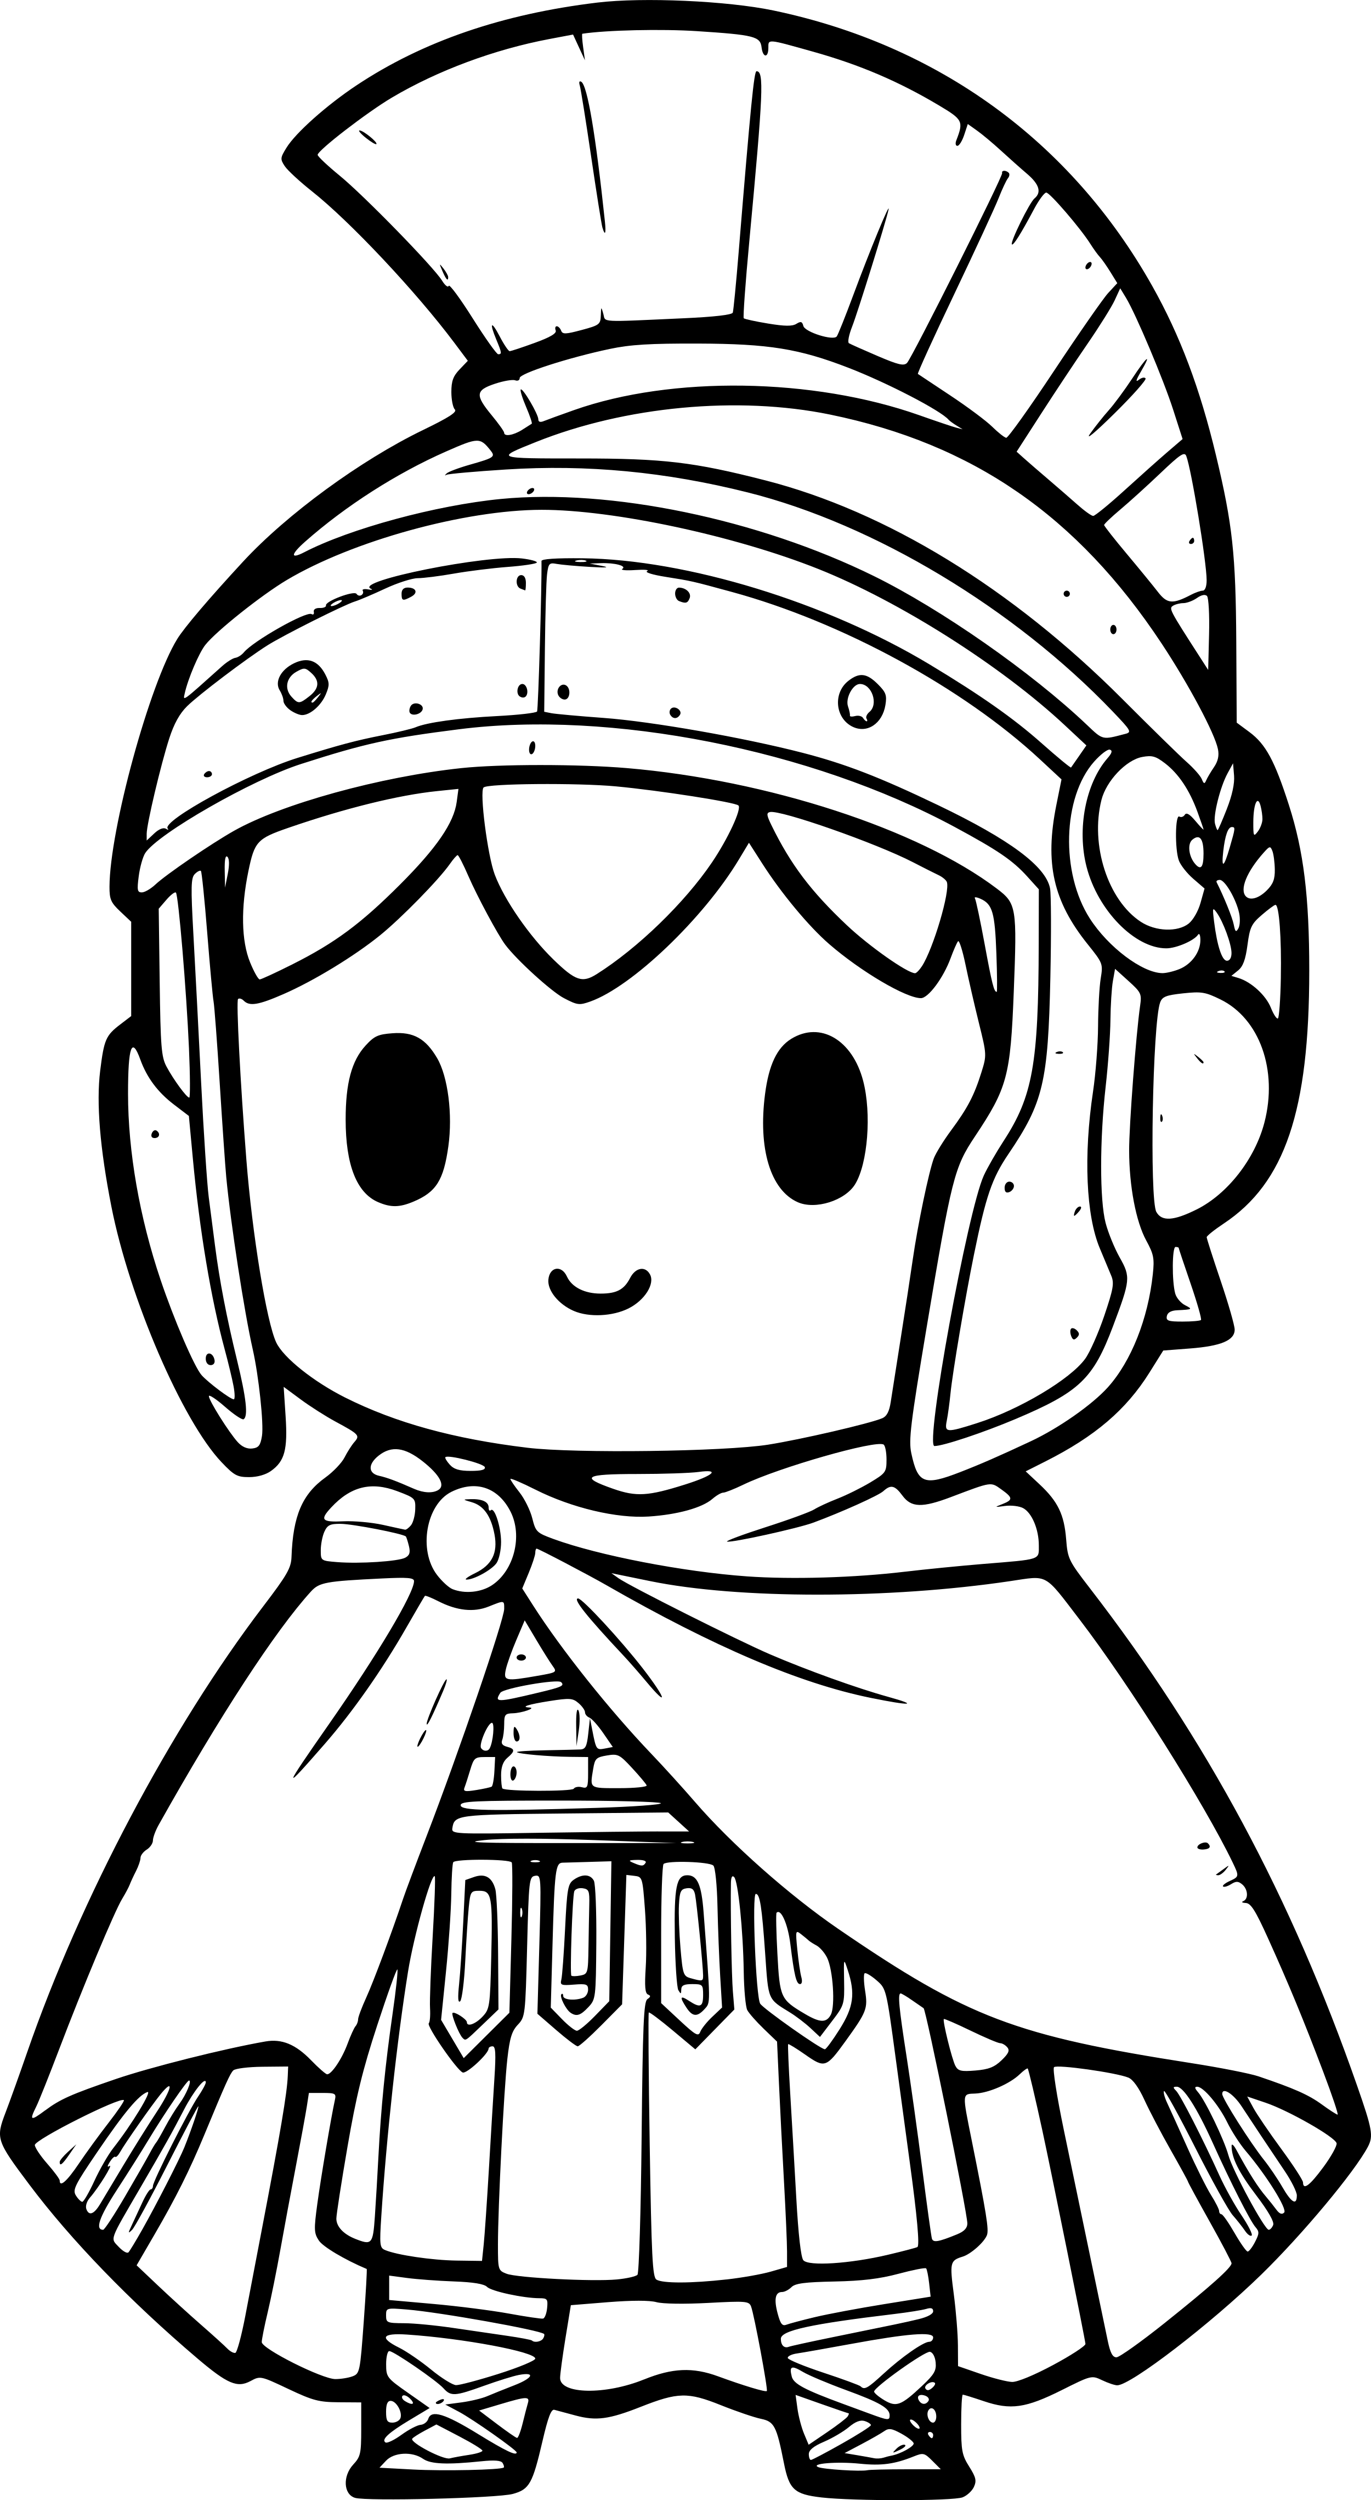 <?xml version="1.0" encoding="UTF-8" standalone="no"?>
<!-- Created with Inkscape (http://www.inkscape.org/) -->

<svg
   width="116.698mm"
   height="212.685mm"
   viewBox="0 0 116.698 212.685"
   version="1.1"
   id="svg1"
   xml:space="preserve"
   xmlns="http://www.w3.org/2000/svg"
   xmlns:svg="http://www.w3.org/2000/svg"><defs
     id="defs1"><clipPath
       clipPathUnits="userSpaceOnUse"
       id="clipPath3"><path
         id="path3"
         style="fill:#ff0000;fill-opacity:1;fill-rule:nonzero;stroke:none;stroke-width:0.265"
         d="M 117.464,-9.186 V 177.167 H 291.495 V -9.186 Z M 147.334,111.931 c 4.149,-0.092 4.552,4.357 -0.092,5.084 -1.195,0.187 -2.39,0.381 -3.57,0.655 -1.902,0.431 -3.801,0.869 -5.685,1.373 -4.843,1.295 -6.431,-3.457 -1.602,-4.804 2.039,-0.569 4.104,-1.04 6.168,-1.508 1.289,-0.299 2.595,-0.512 3.902,-0.719 0.31,-0.049 0.603,-0.075 0.88,-0.081 z" /></clipPath><clipPath
       clipPathUnits="userSpaceOnUse"
       id="clipPath29"><path
         id="path30"
         style="fill:#ff0000;fill-opacity:1;fill-rule:nonzero;stroke:none;stroke-width:0.265"
         d="M -43.23,-9.228 V 216.918 H 174.315 V -9.228 Z M 64.459,27.799 c 2.205,0.075 3.149,2.778 0.337,5.093 -1.015,0.835 -0.499,0.393 -1.541,1.333 -0.051,0.05 -0.1,0.101 -0.15,0.151 0.22,0.811 0.125,1.873 -0.521,3.116 -0.875,1.685 -1.749,3.37 -2.654,5.039 -0.978,1.836 -1.883,3.712 -2.891,5.53 -2.43,4.385 -6.499,1.653 -4.214,-2.809 0.315,-0.616 0.638,-1.229 0.953,-1.845 -0.007,-0.023 -0.015,-0.043 -0.022,-0.066 -0.595,-2.008 -0.069,-3.784 0.689,-5.659 1.274,-2.682 3.164,-4.982 5.254,-7.063 1.251,-1.138 0.627,-0.597 1.868,-1.628 0.964,-0.801 1.889,-1.157 2.675,-1.191 0.074,-0.003 0.146,-0.004 0.217,-0.001 z M 107.156,139.452 v 5.3e-4 h 1.332 c 3.185,0 4.318,2.034 3.452,3.522 1.261,1.236 0.77,3.284 -1.765,3.911 -0.549,0.616 -1.49,1.105 -2.851,1.261 -0.137,0.016 -0.274,0.031 -0.411,0.047 -2.651,0.305 -4.055,-0.978 -4.036,-2.332 -0.348,-0.335 -0.565,-0.745 -0.622,-1.186 -3.343,-0.946 -2.812,-4.861 1.596,-4.861 h 0.989 c 0.119,0 0.233,0.004 0.346,0.009 0.539,-0.217 1.168,-0.371 1.971,-0.371 z" /></clipPath><clipPath
       clipPathUnits="userSpaceOnUse"
       id="clipPath48"><path
         id="path49"
         style="fill:#ff0000;fill-opacity:1;fill-rule:nonzero;stroke:none;stroke-width:0.265"
         d="M 41.091,5.534 V 221.556 H 225.286 V 5.534 Z M 200.736,27.814 c 1.729,0.019 2.649,1.415 2.086,2.936 0.034,0.916 -0.448,2.032 -1.673,3.09 -1.147,0.992 -0.564,0.491 -1.752,1.502 -1.464,1.224 -2.914,2.469 -4.415,3.646 -1.776,1.393 -3.3,1.325 -4.092,0.54 -1.314,0.839 -2.65,1.642 -3.984,2.446 -4.294,2.588 -6.806,-1.809 -2.513,-4.397 1.384,-0.834 2.777,-1.656 4.133,-2.538 2.022,-1.284 4.052,-2.554 5.996,-3.956 1.191,-0.886 2.419,-1.714 3.69,-2.479 0.94,-0.565 1.799,-0.798 2.523,-0.79 z m -20.135,16.378 c 1.024,0.015 1.877,0.8 2.033,2.11 0.718,0.616 1.17,1.82 0.937,3.569 -0.199,1.498 -0.825,2.882 -1.489,4.224 -0.631,1.325 -1.475,2.521 -2.325,3.71 -0.383,0.58 -0.187,0.283 -0.588,0.891 -1.639,2.485 -3.795,2.512 -4.699,1.247 -2.336,3.06 -5.919,0.908 -3.888,-3.193 0.881,-1.779 1.751,-3.563 2.632,-5.343 0.834,-1.685 1.981,-2.401 2.971,-2.401 0.144,-8e-6 0.278,0.034 0.414,0.063 0.316,-0.73 0.627,-1.462 0.929,-2.198 0.772,-1.885 2.007,-2.694 3.073,-2.678 z" /></clipPath><clipPath
       clipPathUnits="userSpaceOnUse"
       id="clipPath83"><path
         id="path84"
         style="fill:#ff0000;fill-opacity:1;fill-rule:nonzero;stroke:none;stroke-width:0.265"
         d="M 132.474,-7.02 V 208.971 H 400.13 V -7.02 Z M 255.342,107.773 c 0.047,-0.001 0.095,-5.3e-4 0.143,0.002 1.045,0.054 2.19,0.946 2.813,2.886 0.307,0.956 0.456,1.952 0.58,2.946 0.105,0.896 0.146,1.798 0.173,2.7 0.049,0.457 0.091,0.915 0.134,1.373 0.032,0.334 -0.006,0.606 -0.033,0.887 0.917,0.087 1.972,0.687 2.893,1.982 0.57,0.801 1.075,1.645 1.573,2.491 0.431,0.671 0.926,1.295 1.376,1.954 0.093,0.157 0.186,0.314 0.279,0.471 1.353,2.285 0.702,4.101 -0.559,4.645 -1.02,0.911 -2.908,0.691 -4.385,-1.562 -0.239,-0.365 -0.478,-0.73 -0.729,-1.087 -0.216,-0.336 -0.388,-0.695 -0.574,-1.046 0.608,2.159 -0.889,3.607 -2.71,3.036 -0.616,0.275 -1.361,0.46 -2.342,0.399 -1.467,-0.091 -2.933,-0.193 -4.399,-0.296 -1.796,-0.111 -3.597,-0.198 -5.398,-0.193 -5.014,0.015 -5.014,-5.049 0,-5.065 1.903,-0.006 3.807,0.088 5.707,0.203 0.635,0.044 1.271,0.085 1.906,0.128 -2.172,-2.84 -4.36,-5.667 -6.601,-8.453 -2.161,-2.685 -1.065,-5.119 0.858,-5.113 0.628,0.002 1.345,0.277 2.066,0.876 0.364,-0.695 0.988,-1.1 1.69,-1.132 0.505,-0.023 1.05,0.149 1.567,0.543 0.093,-0.019 0.178,-0.065 0.274,-0.07 0.594,-0.032 1.239,0.203 1.815,0.734 -0.664,-2.602 0.469,-4.21 1.884,-4.241 z m 0.768,13.726 c -0.032,0.104 -0.068,0.203 -0.109,0.298 0.124,0.163 0.249,0.325 0.373,0.488 -0.098,-0.264 -0.22,-0.535 -0.254,-0.779 -0.004,-0.001 -0.007,-0.005 -0.01,-0.006 z m 30.329,39.335 h 0.777 c 5.014,0 5.014,5.065 0,5.065 h -0.777 c -5.014,0 -5.014,-5.065 0,-5.065 z" /></clipPath><clipPath
       clipPathUnits="userSpaceOnUse"
       id="clipPath102"><path
         id="path103"
         style="fill:#ff0000;fill-opacity:1;fill-rule:nonzero;stroke:none;stroke-width:0.265"
         d="M 245.095,-91.085 V 149.538 H 484.247 V -91.085 Z M 386.76,31.187 h 1.65 c 5.014,0 5.014,5.065 0,5.065 h -1.65 c -5.014,0 -5.014,-5.065 0,-5.065 z M 278.242,82.629 c 1.018,-0.028 2.247,0.632 3.228,2.236 0.354,0.578 0.768,1.115 1.156,1.669 -0.179,-0.355 -0.185,-0.572 0.174,-0.552 0.231,0.012 0.612,0.121 1.194,0.353 1.53,0.608 2.705,1.776 3.919,2.845 1.817,1.6 0.342,0.262 2.186,1.957 3.604,3.312 0.416,6.943 -3.167,3.954 -0.796,1.298 -2.871,1.492 -4.73,-0.776 -1.836,-2.239 -3.672,-4.499 -5.159,-6.99 -1.607,-2.69 -0.498,-4.649 1.199,-4.696 z m 48.669,29.818 c 0.832,-0.023 1.844,0.352 2.893,1.294 1.313,1.18 2.463,2.509 3.553,3.893 0.661,0.847 0.337,0.434 0.973,1.24 1.192,1.511 1.339,2.902 0.893,3.822 -0.016,1.86 -2.198,3.006 -4.869,1.014 -1.747,-1.303 -3.553,-2.525 -5.469,-3.568 -3.578,-1.948 -3.294,-5.278 -0.617,-5.341 0.191,-0.004 0.416,0.041 0.631,0.072 -0.168,-1.358 0.693,-2.391 2.01,-2.427 z" /></clipPath><clipPath
       clipPathUnits="userSpaceOnUse"
       id="clipPath113"><path
         id="path114"
         style="fill:#ff0000;fill-opacity:1;fill-rule:nonzero;stroke:none;stroke-width:0.265"
         d="m 157.066,-116.178 v 259.561 h 295.043 v -259.561 z M 393.264,24.766 c 0.581,0.011 1.242,0.145 1.968,0.439 0.12,0.049 0.24,0.098 0.36,0.146 4.647,1.882 2.736,6.584 -1.907,4.692 -0.149,-0.061 -0.299,-0.122 -0.449,-0.182 -3.917,-1.596 -3.112,-5.153 0.027,-5.095 z M 342.535,35.836 c 1.181,-0.021 2.405,1.064 2.649,3.402 0.172,1.646 0.305,3.295 0.421,4.946 0.065,0.913 0.111,1.827 0.156,2.741 0.246,5.008 -4.813,5.256 -5.059,0.248 -0.043,-0.879 -0.087,-1.758 -0.149,-2.635 -0.107,-1.53 -0.233,-3.058 -0.382,-4.584 -0.259,-2.651 1.026,-4.095 2.365,-4.118 z m -33.149,10.457 c 3.772,0.034 4.177,4.206 -0.279,5.096 -2.779,0.555 -5.597,1.027 -8.441,1.011 -5.014,-0.028 -5.014,-5.084 0,-5.064 2.507,0.01 4.994,-0.417 7.443,-0.913 0.461,-0.093 0.887,-0.134 1.277,-0.13 z" /></clipPath><clipPath
       clipPathUnits="userSpaceOnUse"
       id="clipPath120"><path
         id="path121"
         style="fill:#ff0000;fill-opacity:1;fill-rule:nonzero;stroke:none;stroke-width:0.265"
         d="M 344.491,-224.742 V 93.74 H 637.437 V -224.742 Z m 57.98,209.9 c 0.18,0.019 0.442,0.736 1.12,2.612 1.049,2.901 1.048,6.019 1.03,9.064 0.014,1.384 -0.104,2.763 -0.22,4.14 -0.594,7.065 -7.742,6.459 -7.137,-0.606 0.102,-1.192 0.212,-2.384 0.194,-3.582 0.01,-1.333 0.012,-2.65 -0.1,-3.98 -0.028,-0.332 -0.067,-0.662 -0.101,-0.994 -0.05,-0.273 -0.127,-0.542 -0.151,-0.819 -0.002,-0.026 0.051,-0.015 0.077,-0.022 v 5.291e-4 c 4.911,-1.36 4.827,-5.865 5.286,-5.815 z m 133.457,6.23 c 1.673,0.041 3.331,1.648 3.508,4.967 0.11,2.057 0.326,4.101 0.649,6.136 0.19,1.182 0.086,0.629 0.301,1.658 1.455,6.94 -5.614,8.389 -7.016,1.438 -0.27,-1.337 -0.151,-0.677 -0.36,-1.978 -0.342,-2.169 -0.587,-4.348 -0.701,-6.541 -0.194,-3.762 1.722,-5.726 3.618,-5.679 z" /></clipPath><clipPath
       clipPathUnits="userSpaceOnUse"
       id="clipPath135"><path
         id="path136"
         style="fill:#ff0000;fill-opacity:1;fill-rule:nonzero;stroke:none;stroke-width:0.265"
         d="M 477.204,-278.281 V 24.964 H 771.33 V -278.281 Z m 210.631,135.235 c 0.649,0.035 1.758,0.625 3.629,1.812 2.196,1.392 3.007,3.98 3.718,6.326 2.056,6.786 -4.882,8.854 -6.864,2.046 -0.027,-0.092 -0.73,-2.143 -0.731,-2.214 -7.9e-4,-0.063 0.207,0.09 0.187,0.03 -0.102,-0.312 -0.801,-0.228 -0.785,-0.595 0.214,-4.87 -0.582,-7.482 0.845,-7.405 z m -130.474,16.82 c 0.913,0.03 1.975,0.321 3.143,0.957 2.784,1.515 5.891,2.183 8.941,2.926 0.049,0.011 0.098,0.023 0.147,0.034 0.394,-0.233 0.868,-0.356 1.405,-0.343 0.586,0.014 1.246,0.191 1.956,0.556 0.817,-0.371 1.604,-0.614 2.297,-0.621 2.818,-0.029 4.295,2.613 2.367,5.305 3.089,4.801 -0.884,8.357 -4.597,5.381 -3.035,3.455 -7.309,1.009 -5.866,-3.51 -3.376,-0.823 -6.775,-1.657 -9.854,-3.322 -5.068,-2.74 -3.897,-7.494 0.06,-7.363 z" /></clipPath><clipPath
       clipPathUnits="userSpaceOnUse"
       id="clipPath194"><path
         id="path195"
         style="fill:#ff0000;fill-opacity:1;fill-rule:nonzero;stroke:none;stroke-width:0.265"
         d="M 586.953,-316.373 V -43.138 H 818.308 V -316.373 Z m 53.828,72.49 c 5.334,0.125 5.822,6.026 -0.496,7.199 -2.322,0.431 -4.653,0.82 -7,1.081 -7.047,0.783 -7.758,-6.323 -0.713,-7.127 2.146,-0.245 4.278,-0.598 6.401,-0.995 0.653,-0.122 1.257,-0.171 1.809,-0.158 z m 77.852,114.108 c 5.866,-0.176 6.487,6.105 -0.071,7.191 -0.65,0.108 -1.301,0.219 -1.95,0.334 -0.186,1.569 -1.657,3.152 -4.701,3.588 -1.375,0.197 -2.749,0.395 -4.116,0.642 -5.881,1.061 -7.651,-3.737 -3.89,-6.031 -0.444,-1.629 0.751,-3.612 4.075,-4.515 1.142,-0.31 2.302,-0.545 3.459,-0.789 0.65,-0.137 1.253,-0.199 1.805,-0.199 0.723,5.3e-4 1.355,0.112 1.9,0.302 0.75,-0.132 1.499,-0.273 2.248,-0.398 0.437,-0.073 0.851,-0.113 1.242,-0.125 z m -47.002,6.364 c 0.357,0.005 0.666,0.064 0.98,0.115 0.233,-0.014 0.459,-0.02 0.676,-0.017 5.137,0.085 6.028,4.924 1.742,6.653 -0.279,1.554 -1.868,3.015 -4.953,3.209 -1.326,0.083 -2.653,0.193 -3.983,0.181 -6.214,-0.058 -6.913,-5.512 -2.233,-6.827 0.301,-1.446 1.792,-2.735 4.474,-2.882 1.038,-0.211 0.525,-0.119 1.763,-0.315 0.547,-0.087 1.058,-0.124 1.532,-0.117 z m 99.073,6.165 c 0.899,0.004 1.966,0.251 3.169,0.818 2.023,0.953 3.732,2.451 5.497,3.8 0.855,0.653 1.413,1.334 1.839,2.011 0.19,0.084 0.377,0.171 0.568,0.253 0.084,0.036 0.127,0.087 0.208,0.124 0.489,0.022 1.013,0.09 1.575,0.215 1.253,0.28 2.423,0.79 3.569,1.351 4.569,2.236 4.099,6.224 1.184,7.095 -0.846,1.196 -2.706,1.953 -5.421,1.429 -0.562,-0.108 -1.188,-0.184 -1.733,-0.328 -1.776,-0.47 -3.097,-1.215 -3.97,-2.048 -0.964,0.147 -2.141,0.029 -3.489,-0.469 -0.123,-0.045 -0.246,-0.09 -0.368,-0.136 -3.715,-1.372 -4.651,-4.083 -3.594,-5.79 -0.64,-0.869 -0.889,-1.776 -0.757,-2.584 -2.495,-2.691 -1.481,-5.754 1.723,-5.739 z m -62.233,1.085 c 4.846,0.175 5.452,5.705 -0.564,7.221 -1.726,0.435 -3.461,0.814 -5.211,1.139 -6.971,1.294 -8.371,-5.705 -1.405,-7.023 1.627,-0.308 3.245,-0.645 4.849,-1.058 0.858,-0.221 1.637,-0.305 2.33,-0.28 z m -33.08,3.914 h 1.593 c 7.09,0 7.09,7.162 0,7.162 h -1.593 c -7.09,0 -7.09,-7.162 0,-7.162 z m 63.159,22.509 c 0.183,-0.003 0.366,-0.002 0.549,0.001 7.089,0.128 7.089,7.3 0,7.162 -1.22,-0.024 -2.435,0.137 -3.646,0.261 -7.053,0.722 -7.782,-6.406 -0.728,-7.125 1.272,-0.13 2.546,-0.281 3.825,-0.3 z" /></clipPath><clipPath
       clipPathUnits="userSpaceOnUse"
       id="clipPath198"><path
         id="path198"
         style="fill:#ff0000;fill-opacity:1;fill-rule:nonzero;stroke:none;stroke-width:0.265"
         d="m 554.032,-616.471 v 310.772 H 874.629 V -616.471 Z m 150.945,162.122 c 5.869,-0.061 6.366,6.229 -0.211,7.188 -4.826,0.703 -2.391,0.328 -7.302,1.126 -4.89,0.876 -9.753,2.076 -14.71,2.484 -7.066,0.582 -7.042,-6.332 0,-7.162 4.519,-0.533 8.968,-1.568 13.446,-2.371 5.065,-0.823 2.554,-0.436 7.532,-1.163 0.439,-0.064 0.854,-0.096 1.245,-0.1 z" /></clipPath><clipPath
       clipPathUnits="userSpaceOnUse"
       id="clipPath220"><path
         id="path221"
         style="fill:#ff0000;fill-opacity:1;fill-rule:nonzero;stroke:none;stroke-width:0.265"
         d="M 393.398,-651.944 V -304.562 h 319.202 v -347.382 z m 253.474,152.846 c 0.975,-0.028 1.955,0.539 2.718,1.606 0.253,-0.065 0.514,-0.096 0.778,-0.086 1.688,0.068 3.497,1.686 3.977,4.975 0.842,5.781 2.199,11.472 3.517,17.159 0.235,1.012 0.242,1.87 0.153,2.642 0.629,1.273 1.166,2.595 1.687,3.905 0.159,0.441 0.317,0.881 0.476,1.322 2.401,6.672 -4.362,9.094 -6.743,2.415 -0.113,-0.317 -0.226,-0.634 -0.339,-0.951 0.025,0.303 0.013,0.328 0.061,0.933 0.573,7.067 -6.576,7.642 -7.139,0.574 -0.092,-1.152 -0.088,-1.408 -0.115,-1.756 -0.912,-0.594 -1.773,-1.65 -2.395,-3.244 -0.409,-1.048 -0.805,-2.103 -1.282,-3.123 -1.879,-4.014 -0.199,-6.824 2.104,-6.821 0.415,5.3e-4 0.851,0.095 1.29,0.288 2.2e-4,-0.159 -0.004,-0.317 -0.004,-0.475 2.6e-4,-0.376 0.025,-0.727 0.063,-1.063 -0.74,-4.137 -1.426,-8.284 -1.979,-12.451 -0.496,-3.734 1.269,-5.791 3.173,-5.846 z m 19.151,17.42 c 1.492,0.032 3.161,1.245 4.111,3.964 0.812,2.325 1.342,4.731 1.842,7.138 1.441,6.942 -5.581,8.396 -7.014,1.452 -0.427,-2.069 -0.873,-4.14 -1.559,-6.142 -1.365,-3.983 0.44,-6.458 2.621,-6.412 z" /></clipPath><clipPath
       clipPathUnits="userSpaceOnUse"
       id="clipPath323"><path
         id="path324"
         style="fill:#ff0000;fill-opacity:1;fill-rule:nonzero;stroke:none;stroke-width:0.265"
         d="m 515.643,-800.924 v 283.048 c 1.969,0.455 3.921,0.98 5.869,1.518 0.752,-0.41 1.765,-0.662 3.051,-0.654 0.207,0 0.421,0.009 0.642,0.024 0.307,0.021 0.612,0.06 0.918,0.093 -3.058,-2.226 -2.445,-5.811 2.073,-5.804 0.384,0 0.796,0.027 1.236,0.083 1.633,0.207 2.23,0.236 3.923,0.685 7.728,2.049 15.198,5.065 22.638,7.95 6.351,2.397 12.408,5.456 18.45,8.527 4.516,2.296 4.145,6.211 1.26,7.086 h 142.148 c -3.64,-2.857 -7.374,-5.606 -11.353,-7.976 -4.95,-2.947 -3.981,-7.702 -0.128,-7.519 0.889,0.042 1.932,0.347 3.091,0.998 4.772,2.68 9.169,5.987 13.46,9.37 l 2.8,2.314 c 1.122,0.927 1.816,1.896 2.171,2.813 h 76.1 c -1.674,-6.323 -3.432,-12.623 -5.282,-18.897 -0.11,1.471 -0.198,2.944 -0.28,4.416 -0.394,7.079 -7.547,6.68 -7.151,-0.399 0.205,-3.67 0.423,-7.347 0.995,-10.982 0.465,-2.848 0.925,-5.704 1.655,-8.498 -3.097,-9.827 -6.259,-19.634 -9.667,-29.357 -1.466,-4.182 0.519,-6.903 2.794,-6.726 1.365,0.107 2.835,1.257 3.726,3.762 2.01,5.643 3.888,11.333 5.756,17.026 -0.788,-4.204 -1.484,-8.425 -2.013,-12.674 -0.437,-3.518 1.123,-5.455 2.903,-5.633 1.78,-0.178 3.78,1.403 4.224,4.92 0.413,3.278 0.928,6.539 1.505,9.788 0.251,-1.388 0.999,-2.303 1.932,-2.684 -0.077,-0.389 -0.143,-0.78 -0.221,-1.169 -0.597,-2.982 0.369,-4.861 1.772,-5.508 -0.549,-2.099 -1.048,-4.209 -1.374,-6.353 -0.566,-3.724 1.13,-5.644 3.031,-5.58 1.678,0.057 3.515,1.66 4.102,4.931 0.206,1.148 0.462,2.285 0.735,3.419 0.332,-1.812 1.405,-2.974 2.716,-3.096 1.557,-0.145 3.333,1.07 4.206,4.046 0.086,0.293 0.167,0.588 0.258,0.88 0.605,-2.301 2.095,-3.454 3.538,-3.454 1.567,-3e-5 3.075,1.357 3.326,4.072 0.496,-0.388 1.04,-0.655 1.633,-0.655 1.743,1.3e-4 3.615,1.692 3.984,5.046 v -243.199 z m 285.962,83.177 c 1.344,-0.017 2.482,0.86 2.851,2.339 0.108,-0.016 0.219,-0.068 0.325,-0.073 0.074,-0.003 0.148,-0.004 0.221,-0.002 v -5.3e-4 c 2.26,0.06 3.918,2.709 2.094,6.595 -0.374,0.797 -0.748,1.595 -1.122,2.392 -1.85,3.891 -3.617,7.822 -5.542,11.676 -1.342,2.685 -3.211,3.546 -4.712,3.25 -1.583,3.559 -4.21,4.164 -5.768,2.878 -0.94,1.041 -2.177,1.349 -3.269,0.89 -2.381,2.167 -4.82,1.727 -5.722,-0.038 -1.751,-0.909 -2.319,-3.574 0.141,-6.573 0.93,-1.134 1.778,-2.336 2.644,-3.519 0.466,-0.637 0.904,-1.293 1.362,-1.936 0.1,-0.299 0.199,-0.599 0.295,-0.9 0.375,-1.289 0.991,-2.487 1.417,-3.756 0.452,-1.29 1.021,-2.529 1.621,-3.756 0.273,-0.622 0.52,-1.256 0.763,-1.89 1.033,-2.689 2.751,-3.859 4.257,-3.858 0.167,2e-4 0.331,0.02 0.492,0.049 0.718,-0.552 1.467,-0.828 2.167,-0.853 0.034,-10e-4 0.067,0.004 0.101,0.004 0.492,-0.192 0.978,-0.313 1.433,-0.291 0.034,0.002 0.062,0.02 0.096,0.023 1.154,-1.83 2.595,-2.635 3.857,-2.651 z m -34.448,83.209 c 2.38,0.088 3.996,2.931 1.769,6.762 -0.205,0.353 -0.411,0.707 -0.617,1.06 -0.791,1.593 -1.494,3.221 -1.967,4.94 -1.884,6.835 -8.457,6.072 -7.107,-0.888 0.491,-2.533 1.521,-4.913 2.65,-7.218 0.276,-0.486 0.552,-0.971 0.828,-1.457 1.313,-2.312 3.016,-3.251 4.444,-3.199 z m 3.14,59.734 c 0.964,-0.039 2.151,0.255 3.51,1.003 1.769,0.973 3.422,2.138 5.139,3.199 6.031,3.728 2.258,9.825 -3.769,6.091 -1.44,-0.893 -2.861,-1.816 -4.278,-2.745 -4.632,-3.037 -4.043,-7.409 -0.601,-7.547 z m 56.247,30.714 c -0.127,3.358 -0.253,6.717 -0.381,10.075 0.35,1.947 0.717,3.891 1.064,5.839 -0.18,-5.307 -0.404,-10.612 -0.683,-15.914 z m -280.205,34.079 c 0.615,0.276 1.124,0.507 1.916,0.858 8.577,4.104 4.329,2.034 12.748,6.212 0.483,0.24 0.904,0.5 1.28,0.772 3.19,1.261 6.383,2.517 9.564,3.801 h 1.218 c -0.585,-0.141 -1.209,-0.367 -1.868,-0.702 -5.826,-2.966 -11.665,-5.923 -17.793,-8.233 -2.345,-0.91 -4.707,-1.807 -7.065,-2.707 z m -30.695,2.274 v 9.368 h 8.184 c -3.19,-1.734 -2.46,-5.881 2.982,-6.359 0.152,-0.013 0.305,-0.01 0.457,-0.022 -3.608,-1.024 -8.17,-2.261 -11.623,-2.988 z" /></clipPath><clipPath
       clipPathUnits="userSpaceOnUse"
       id="clipPath358"><path
         id="path359"
         style="fill:#ff0000;fill-opacity:1;fill-rule:nonzero;stroke:none;stroke-width:0.265"
         d="m 832.162,-950.671 -219.816,5.2e-4 v 210.74 c 0.687,0.089 1.374,0.183 2.058,0.288 4.709,0.59 9.416,1.215 14.064,2.179 1.393,0.343 2.652,0.629 4.021,1.056 0.177,0.055 0.347,0.128 0.521,0.191 3.416,-0.131 6.833,-0.235 10.25,-0.332 5.907,-0.163 11.816,-0.25 17.725,-0.251 5.909,-2.6e-4 11.817,0.086 17.723,0.27 3.929,0.146 7.853,0.38 11.776,0.649 5.002,0.343 4.655,5.397 -0.347,5.053 -3.859,-0.265 -7.721,-0.496 -11.587,-0.64 -0.776,-0.024 -1.553,-0.033 -2.329,-0.054 4.49,0.595 4.086,5.266 -0.75,4.969 -0.668,-0.041 -1.337,-0.082 -2.005,-0.123 -4.257,-0.232 -8.518,-0.423 -12.773,-0.698 3.352,0.696 6.748,1.107 10.159,1.416 4.075,0.439 8.145,0.912 12.217,1.366 4.292,0.427 8.585,0.831 12.881,1.213 4.887,0.446 9.788,0.731 14.695,0.825 5.431,0.078 10.861,0.122 16.292,0.007 4.764,-0.076 9.528,-0.177 14.285,-0.457 4.667,-0.248 9.343,-0.439 13.978,-1.072 4.192,-0.593 8.357,-1.345 12.446,-2.461 3.403,-0.881 6.798,-1.788 10.171,-2.776 1.776,-0.536 3.553,-1.065 5.329,-1.598 -8.296,1.341 -16.579,2.754 -24.803,4.49 -2.413,0.5 -4.598,0.986 -7.018,1.371 -2.18,0.347 -4.46,0.668 -6.631,0.097 -4.849,-1.275 -3.469,-5.791 1.455,-4.851 1.469,0.281 3.047,-0.026 4.496,-0.265 2.43,-0.401 4.207,-0.801 6.67,-1.312 13.822,-2.919 27.804,-4.96 41.745,-7.206 3.074,-1.727 6.115,-3.51 9.021,-5.511 0.877,-0.604 1.722,-1.254 2.583,-1.882 4.849,-4.127 8.642,-9.272 12.036,-14.615 0.873,-1.418 1.674,-2.876 2.459,-4.343 0.266,-4.557 0.505,-9.116 0.5,-13.683 -0.001,-1.962 0.016,-3.924 -0.003,-5.886 -0.006,-0.592 -0.025,-1.183 -0.037,-1.775 -0.165,-0.528 -0.321,-1.06 -0.488,-1.586 -1.48,-4.358 -2.961,-8.773 -5.234,-12.796 -1.542,-2.728 -0.553,-4.876 1.035,-5.053 0.952,-0.106 2.12,0.497 3.087,2.109 0.379,0.632 0.698,1.295 1.038,1.947 -0.063,-2.454 1.141,-3.683 2.393,-3.683 1.265,5e-5 2.576,1.253 2.672,3.758 0.095,2.465 0.177,4.93 0.279,7.394 0.41,0.445 0.78,1.067 1.058,1.91 0.328,0.996 0.432,1.194 0.588,2.403 0.042,0.331 0.079,0.733 0.116,1.128 z m -2.262,195.551 c -0.468,0.492 -0.915,1.003 -1.371,1.506 0.612,0.011 1.127,0.183 1.512,0.476 0.008,-0.253 0.018,-0.506 0.026,-0.759 0.009,-0.322 0.008,-0.771 0.018,-1.132 -0.063,-0.021 -0.122,-0.063 -0.184,-0.091 z m 0.018,5.565 c -0.347,0.375 -0.791,0.738 -1.366,1.066 -3.721,2.125 -7.429,4.273 -11.133,6.429 1.919,-0.44 3.834,-0.902 5.737,-1.409 2.857,-0.761 4.709,-1.336 6.62,-1.962 0.049,-1.375 0.093,-2.75 0.141,-4.124 z m -0.327,9.504 c -1.469,0.46 -3,0.908 -5.231,1.501 -6.589,1.752 -13.282,3.07 -20,4.221 -0.179,0.095 -0.357,0.193 -0.536,0.288 -0.244,0.132 -0.499,0.242 -0.743,0.372 -2.965,1.742 -5.931,3.484 -8.898,5.222 -4.065,2.412 -8.093,4.768 -12.103,7.264 -0.863,0.537 -1.714,1.092 -2.563,1.651 h 52.645 v -3.815 c -1.468,0.459 -3.166,-0.821 -3.026,-3.773 0.205,-4.308 0.313,-8.62 0.455,-12.93 z m -217.245,5.245 v 15.274 h 70.414 c -0.064,-0.006 -0.128,-0.012 -0.192,-0.018 -4.086,-0.455 -8.17,-0.93 -12.258,-1.37 -3.828,-0.338 -7.638,-0.804 -11.394,-1.625 -3.646,-0.918 -7.262,-1.95 -10.895,-2.918 -3.828,-0.844 -7.512,-2.137 -11.09,-3.721 -1.325,-0.578 -2.657,-1.145 -4.006,-1.669 -0.441,-0.079 -0.881,-0.158 -1.322,-0.235 -2.252,0.092 -4.503,0.194 -6.754,0.321 -2.648,0.15 -4.021,-1.187 -4,-2.523 -2.402,-0.495 -4.806,-0.977 -7.229,-1.348 -0.425,-0.053 -0.849,-0.115 -1.274,-0.168 z m 156.679,13.145 c -0.037,0.01 -0.073,0.021 -0.11,0.03 -3.338,0.91 -6.733,1.548 -10.144,2.099 h 6.524 c 0.033,-0.019 0.065,-0.037 0.098,-0.056 1.211,-0.69 2.422,-1.381 3.632,-2.073 z" /></clipPath><clipPath
       clipPathUnits="userSpaceOnUse"
       id="clipPath393"><path
         id="path394"
         style="fill:#ff0000;fill-opacity:1;fill-rule:nonzero;stroke:none;stroke-width:0.265"
         d="m 601.826,-975.892 v 251.336 h 51.451 c -0.453,-0.099 -0.904,-0.205 -1.352,-0.326 -1.181,-0.292 -2.361,-0.603 -3.494,-1.05 -0.815,-0.342 -1.643,-0.656 -2.454,-1.008 -0.83,-0.37 -1.656,-0.753 -2.535,-0.995 -1.341,-0.468 -2.67,-0.973 -4.05,-1.319 -1.101,-0.272 -2.215,-0.498 -3.34,-0.646 -4.816,-0.631 -4.996,-5.097 -0.454,-5.08 0.147,5.3e-4 0.298,0.005 0.454,0.015 1.536,0.1 3.05,0.429 4.543,0.791 1.538,0.38 3.022,0.936 4.515,1.457 1.013,0.288 1.972,0.724 2.932,1.152 0.774,0.331 1.558,0.635 2.336,0.957 0.848,0.321 1.728,0.547 2.608,0.764 0.346,-0.246 0.756,-0.473 1.242,-0.669 1.35,-0.543 2.681,-1.13 4.036,-1.662 1.563,-0.652 3.174,-1.17 4.812,-1.594 0.724,-0.182 1.459,-0.312 2.195,-0.438 0.309,-0.053 0.602,-0.083 0.878,-0.093 4.147,-0.146 4.607,4.302 -0.027,5.085 -0.599,0.101 -1.198,0.206 -1.788,0.351 -0.378,0.096 -0.753,0.2 -1.127,0.31 3.155,0.302 4.026,2.612 2.693,3.997 h 12.778 c 0.274,-0.819 0.996,-1.671 2.28,-2.339 3.49,-1.816 7.3,-2.838 11.096,-3.803 0.55,-0.769 1.669,-1.356 3.359,-1.372 0.586,-0.006 1.173,-0.007 1.759,-0.003 0.281,0.002 0.562,0.011 0.843,0.015 3.545,-0.759 7.104,-1.452 10.698,-1.933 1.343,-0.176 2.696,-0.288 4.048,-0.288 0.811,-1.5e-4 1.623,0.04 2.432,0.13 1.312,0.146 1.752,0.273 3.046,0.547 1.388,0.415 3.879,0.717 4.987,1.704 0.469,0.418 1.065,0.847 1.186,1.463 0.032,0.161 -0.019,0.326 -0.017,0.488 3.987,1.078 3.131,5.443 -1.524,4.851 -0.187,-0.024 -0.374,-0.045 -0.561,-0.069 0.013,0.205 0.023,0.384 0.037,0.608 h 39.294 c -0.022,-0.068 -0.045,-0.133 -0.066,-0.203 -0.809,-2.805 -1.121,-3.764 -1.801,-6.609 -0.5,-2.092 -0.85,-4.201 -1.284,-6.305 -0.034,-0.166 -0.085,-0.328 -0.128,-0.492 -0.749,-2.881 0.57,-4.665 2.058,-4.631 0.777,0.018 1.595,0.54 2.194,1.65 0.38,-0.409 0.86,-0.642 1.365,-0.669 0.507,-0.027 1.034,0.178 1.512,0.585 -0.091,-2.208 1.046,-3.57 2.294,-3.486 0.901,0.061 1.858,0.872 2.447,2.657 0.13,0.394 0.271,0.784 0.39,1.182 0.688,2.294 1.261,4.625 1.923,6.926 0.478,1.663 0.752,2.504 1.014,3.361 0.571,0.921 1.144,1.842 1.712,2.765 0.79,1.285 0.95,2.421 0.719,3.269 h 59.366 V -975.892 Z m 180.872,244.813 c 0.91,-0.015 1.803,0.136 2.693,0.298 4.933,0.897 3.971,5.971 -0.943,4.976 -0.553,-0.112 -1.106,-0.213 -1.673,-0.21 -0.786,0.009 -1.581,0.029 -2.338,0.264 -4.789,1.483 -6.364,-3.236 -1.602,-4.805 1.248,-0.411 2.559,-0.5 3.863,-0.523 z m -84.238,4.087 c -1.4,0.305 -2.801,0.608 -4.195,0.938 -1.853,0.466 -3.718,0.931 -5.547,1.498 h 21.896 c 0.015,-0.11 0.024,-0.207 0.044,-0.331 -0.089,-0.165 -0.165,-0.313 -0.239,-0.459 -0.329,-0.046 -0.66,-0.087 -0.989,-0.137 -1.211,-0.182 -2.077,-0.619 -2.628,-1.164 -2.779,-0.163 -5.56,-0.299 -8.343,-0.345 z" /></clipPath><clipPath
       clipPathUnits="userSpaceOnUse"
       id="clipPath404"><path
         id="path405"
         style="fill:#ff0000;fill-opacity:1;fill-rule:nonzero;stroke:none;stroke-width:0.265"
         d="m 623.006,-1077.529 v 245.514 h 223.531 v -245.514 z m 161.47,120.344 c 1.352,0.029 2.589,1.471 2.2,4.106 -0.28,1.897 -0.607,3.811 -1.385,5.578 -2.021,4.588 -6.288,2.43 -4.53,-2.265 0.487,-1.301 0.706,-2.676 0.903,-4.044 0.336,-2.326 1.618,-3.401 2.811,-3.375 z m -13.226,14.737 v 5.3e-4 c 1.106,0.026 1.967,0.886 2.012,2.209 0.508,-0.278 1.006,-0.398 1.459,-0.383 1.818,0.06 2.907,2.265 0.957,4.914 -1.233,1.676 -2.549,3.731 -4.353,4.842 -0.279,0.172 -0.596,0.274 -0.893,0.411 -0.964,0.443 -1.361,0.524 -1.436,0.368 -1.472,1.414 -3.365,0.678 -3.474,-2.743 -0.087,-2.731 1.244,-5.171 2.615,-7.437 0.892,-1.475 1.992,-2.129 2.946,-2.179 0.057,-0.003 0.113,-0.004 0.169,-0.003 z m -0.562,8.551 c -0.043,0.17 -0.103,0.334 -0.134,0.508 -0.057,0.323 -0.158,0.577 -0.239,0.862 0.229,-0.467 0.389,-0.943 0.373,-1.371 z" /></clipPath><clipPath
       clipPathUnits="userSpaceOnUse"
       id="clipPath419"><path
         id="path420"
         style="fill:#ff0000;fill-opacity:1;fill-rule:nonzero;stroke:none;stroke-width:0.265"
         d="m 544.333,-1151.061 v 250.297 h 258.057 v -250.297 z m 123.179,58.095 c 4.15,0.01 4.447,4.468 -0.213,5.081 -0.171,0.023 -0.343,0.045 -0.514,0.068 -1.107,0.172 -2.198,0.406 -3.259,0.771 -1.2,0.412 -2.385,0.876 -3.534,1.415 -1.005,0.523 -1.981,1.102 -3.021,1.556 -4.594,2.009 -6.564,-2.591 -1.995,-4.654 0.917,-0.414 1.784,-0.928 2.675,-1.393 1.366,-0.662 2.787,-1.214 4.22,-1.712 1.343,-0.464 2.727,-0.766 4.127,-0.988 0.211,-0.028 0.421,-0.056 0.632,-0.085 0.311,-0.042 0.604,-0.061 0.881,-0.06 z m 26.646,5.202 c 0.277,0 0.571,0.023 0.881,0.066 0.815,0.115 1.637,0.169 2.459,0.213 0.552,0.046 1.1,0.122 1.65,0.192 4.973,0.638 4.328,5.662 -0.645,5.024 -0.425,-0.055 -0.851,-0.112 -1.277,-0.159 -0.97,-0.053 -1.941,-0.119 -2.903,-0.256 -4.653,-0.662 -4.316,-5.103 -0.165,-5.08 z m 96.111,13.346 c 1.124,-0.053 2.11,0.862 2.229,2.447 1.174,0.427 1.975,2.014 1.253,4.378 -0.684,2.237 -1.391,4.467 -2.077,6.703 -0.136,0.423 -0.271,0.846 -0.407,1.269 -0.982,3.056 -3.31,3.517 -4.457,2.203 -1.512,0.116 -2.886,-1.44 -2.16,-4.273 l 0.384,-1.5 c 0.752,-2.796 1.525,-5.588 2.402,-8.347 0.617,-1.941 1.776,-2.829 2.833,-2.879 z" /></clipPath></defs><g
     id="layer1"
     transform="translate(-644.317,1197.907)"><path
       style="fill:#000000"
       d="m 674.535,-985.42 c -0.984,-0.299 -1.064,-1.846 -0.147,-2.836 0.616,-0.664 0.676,-0.931 0.676,-3.006 v -2.276 l -1.918,-0.013 c -1.692,-0.011 -2.199,-0.146 -4.292,-1.135 -2.357,-1.113 -2.38,-1.118 -3.212,-0.67 -1.123,0.605 -1.97,0.245 -4.516,-1.918 -5.749,-4.886 -10.764,-10.069 -14.306,-14.785 -2.813,-3.746 -2.874,-3.931 -2.028,-6.144 0.377,-0.986 1.201,-3.282 1.831,-5.101 4.53,-13.082 12.237,-27.64 20.078,-37.928 2.064,-2.707 2.395,-3.285 2.429,-4.233 0.124,-3.492 0.912,-5.337 2.883,-6.753 0.662,-0.476 1.396,-1.244 1.63,-1.706 0.234,-0.463 0.611,-1.053 0.838,-1.311 0.491,-0.559 0.402,-0.655 -1.597,-1.733 -0.835,-0.45 -2.171,-1.301 -2.97,-1.891 l -1.451,-1.072 0.164,2.501 c 0.187,2.84 -0.077,3.824 -1.246,4.657 -0.456,0.324 -1.163,0.522 -1.866,0.522 -1.008,0 -1.265,-0.139 -2.34,-1.27 -3.339,-3.511 -7.842,-13.955 -9.377,-21.748 -0.976,-4.957 -1.294,-8.81 -0.954,-11.55 0.331,-2.662 0.479,-3.003 1.718,-3.948 l 0.922,-0.704 v -4.011 -4.011 l -0.926,-0.873 c -0.804,-0.758 -0.925,-1.037 -0.921,-2.109 0.018,-4.857 3.414,-17.263 5.77,-21.079 0.605,-0.98 2.712,-3.455 5.602,-6.579 3.733,-4.036 10.013,-8.626 15.311,-11.191 2.217,-1.073 2.93,-1.534 2.712,-1.752 -0.163,-0.163 -0.296,-0.831 -0.296,-1.485 0,-0.926 0.155,-1.351 0.701,-1.921 l 0.701,-0.732 -1.147,-1.532 c -3.239,-4.324 -8.869,-10.313 -12.098,-12.87 -1.057,-0.837 -2.11,-1.809 -2.341,-2.162 -0.392,-0.598 -0.381,-0.704 0.153,-1.568 0.786,-1.271 3.419,-3.614 5.961,-5.303 5.63,-3.741 12.398,-6.065 20.505,-7.04 3.872,-0.466 11.048,-0.146 14.949,0.667 14.045,2.927 25.351,11.138 32.271,23.437 2.374,4.22 4.062,8.699 5.432,14.42 1.407,5.873 1.682,8.408 1.724,15.864 l 0.038,6.868 1.086,0.805 c 1.384,1.025 2.148,2.438 3.361,6.217 1.254,3.908 1.728,7.769 1.728,14.081 0,11.929 -2.072,18.051 -7.279,21.507 -0.798,0.53 -1.452,1.053 -1.452,1.162 0,0.109 0.536,1.78 1.191,3.713 0.655,1.933 1.191,3.799 1.191,4.146 0,0.917 -1.152,1.403 -3.814,1.607 l -2.265,0.174 -1.177,1.879 c -1.982,3.164 -4.634,5.428 -8.848,7.551 l -1.684,0.849 1.183,1.105 c 1.556,1.454 2.094,2.565 2.26,4.665 0.131,1.663 0.212,1.829 2.016,4.166 9.951,12.892 17.125,26.24 22.752,42.329 1.296,3.706 1.397,4.28 0.915,5.194 -1.121,2.124 -5.569,7.455 -9.063,10.86 -4.293,4.184 -11.12,9.429 -12.273,9.429 -0.204,0 -0.779,-0.193 -1.278,-0.43 -0.902,-0.428 -0.916,-0.425 -3.437,0.835 -3.079,1.538 -4.348,1.719 -6.642,0.944 -0.905,-0.305 -1.709,-0.555 -1.786,-0.555 -0.077,0 -0.141,1.133 -0.141,2.519 0,2.256 0.072,2.632 0.688,3.608 0.572,0.907 0.639,1.195 0.4,1.72 -0.158,0.347 -0.594,0.747 -0.969,0.89 -0.832,0.316 -9.293,0.323 -12.004,0.009 -2.318,-0.268 -2.754,-0.666 -3.201,-2.924 -0.625,-3.157 -0.82,-3.532 -1.961,-3.766 -0.572,-0.118 -2.11,-0.642 -3.419,-1.166 -2.796,-1.119 -3.644,-1.1 -6.816,0.151 -2.69,1.061 -3.78,1.206 -5.532,0.736 -0.797,-0.214 -1.614,-0.433 -1.815,-0.487 -0.266,-0.072 -0.538,0.647 -1.003,2.647 -0.845,3.635 -1.117,4.122 -2.524,4.508 -1.312,0.361 -12.443,0.638 -13.439,0.335 z m 12.66,-2.578 c 0.051,-0.045 0.007,-0.22 -0.099,-0.391 -0.132,-0.213 -0.697,-0.257 -1.812,-0.141 -2.916,0.303 -4.311,0.243 -4.96,-0.212 -0.912,-0.639 -2.475,-0.557 -3.149,0.164 l -0.556,0.595 2.861,0.153 c 2.592,0.139 7.487,0.032 7.716,-0.169 z m 34.253,0.148 h 2.949 l -0.72,-0.72 c -0.675,-0.675 -0.774,-0.698 -1.581,-0.374 -1.633,0.657 -2.746,0.807 -4.579,0.62 -1.953,-0.2 -4.246,-0.015 -3.558,0.287 0.434,0.191 3.623,0.393 4.189,0.266 0.194,-0.043 1.679,-0.079 3.301,-0.079 z m -37.19,-1.23 c 0.618,-0.091 1.124,-0.249 1.124,-0.352 0,-0.103 -0.882,-0.647 -1.96,-1.209 l -1.96,-1.022 -0.972,0.518 c -0.535,0.285 -1.023,0.597 -1.084,0.694 -0.206,0.323 2.648,1.817 3.198,1.674 0.291,-0.075 1.035,-0.211 1.654,-0.302 z m 31.725,-0.953 c 1.353,-0.764 2.463,-1.47 2.466,-1.57 0.003,-0.099 -0.235,-0.257 -0.529,-0.35 -0.364,-0.115 -0.794,0.049 -1.347,0.514 -0.447,0.376 -1.397,0.935 -2.112,1.243 -0.896,0.385 -1.299,0.713 -1.299,1.056 0,0.273 0.081,0.497 0.179,0.497 0.099,0 1.287,-0.625 2.64,-1.389 z m 4.192,1.027 c 0.79,-0.14 1.992,-0.808 1.91,-1.063 -0.052,-0.162 -0.531,-0.533 -1.065,-0.824 -0.799,-0.435 -1.054,-0.471 -1.437,-0.201 -0.256,0.181 -1.121,0.675 -1.921,1.098 l -1.455,0.77 1.058,0.176 c 0.582,0.097 1.237,0.214 1.455,0.259 0.218,0.046 0.575,0.026 0.794,-0.043 0.218,-0.07 0.516,-0.147 0.661,-0.173 z m 0.443,-0.591 c 0.237,-0.237 0.558,-0.388 0.713,-0.334 0.155,0.053 -0.039,0.247 -0.431,0.431 -0.659,0.309 -0.68,0.302 -0.282,-0.097 z m -32.325,0.313 c 0,-0.203 -3.732,-2.829 -4.912,-3.456 l -1.162,-0.618 1.383,-0.183 c 0.761,-0.101 1.74,-0.336 2.177,-0.523 0.437,-0.187 1.477,-0.605 2.312,-0.929 1.598,-0.62 1.834,-1.154 0.389,-0.881 -0.467,0.088 -1.795,0.501 -2.951,0.917 -2.503,0.901 -2.827,0.922 -3.466,0.215 -0.609,-0.673 -4.238,-3.163 -4.61,-3.163 -0.15,0 -0.272,0.506 -0.269,1.124 0.004,1.09 0.06,1.164 1.854,2.423 l 1.85,1.299 -1.681,1.007 c -1.821,1.09 -2.46,1.684 -2.072,1.923 0.134,0.083 0.746,-0.212 1.359,-0.656 0.613,-0.444 1.342,-0.824 1.621,-0.845 0.279,-0.021 0.573,-0.249 0.655,-0.507 0.253,-0.798 1.411,-0.448 4.216,1.275 2.379,1.462 3.309,1.904 3.309,1.576 z m -6.879,-4.226 c 0,-0.057 0.185,-0.175 0.411,-0.262 0.235,-0.09 0.342,-0.046 0.249,0.104 -0.155,0.251 -0.66,0.372 -0.66,0.158 z m 35.056,1.164 c 0.09,-0.146 0.127,-0.266 0.08,-0.266 -0.046,0 -1.081,-0.353 -2.299,-0.783 l -2.215,-0.783 0.161,1.175 c 0.089,0.646 0.339,1.601 0.556,2.121 l 0.395,0.946 1.578,-1.072 c 0.868,-0.59 1.652,-1.192 1.743,-1.338 z m -27.668,0.594 c 0.169,-0.691 0.37,-1.465 0.446,-1.72 0.177,-0.593 -0.097,-0.584 -2.326,0.08 l -1.824,0.543 1.531,1.157 c 0.842,0.636 1.606,1.166 1.698,1.176 0.092,0.011 0.306,-0.546 0.475,-1.237 z m 34.944,0.992 c 0,-0.146 -0.126,-0.265 -0.28,-0.265 -0.154,0 -0.207,0.119 -0.117,0.265 0.09,0.146 0.216,0.265 0.28,0.265 0.064,0 0.117,-0.119 0.117,-0.265 z m -1.323,-0.926 c -0.181,-0.218 -0.439,-0.397 -0.572,-0.397 -0.304,0 0.355,0.77 0.671,0.784 0.127,0.006 0.083,-0.169 -0.099,-0.387 z m -44.024,-0.508 c 0.195,-0.508 -0.351,-1.476 -0.832,-1.476 -0.267,0 -0.388,0.289 -0.388,0.926 0,0.754 0.1,0.926 0.537,0.926 0.296,0 0.602,-0.169 0.682,-0.376 z m 45.612,-0.137 c 0,-0.604 -0.417,-0.94 -0.667,-0.536 -0.222,0.36 0.037,1.05 0.394,1.05 0.15,0 0.273,-0.231 0.273,-0.514 z m -3.969,-0.107 c 0,-0.614 -0.838,-1.099 -3.704,-2.147 -1.528,-0.559 -3.171,-1.25 -3.652,-1.535 -1.002,-0.596 -1.202,-0.517 -0.976,0.383 0.156,0.622 1.105,1.127 4.363,2.323 0.509,0.187 1.521,0.559 2.249,0.827 1.603,0.591 1.72,0.601 1.72,0.149 z m 2.771,-2.517 c 1.026,-0.964 1.213,-1.288 1.146,-1.982 -0.048,-0.487 -0.247,-0.861 -0.485,-0.906 -0.418,-0.079 -4.755,3.006 -4.755,3.383 0,0.117 0.387,0.444 0.86,0.728 1.035,0.62 1.434,0.469 3.234,-1.222 z m -43.587,1.102 c -0.246,-0.246 -0.536,-0.359 -0.644,-0.25 -0.108,0.108 -0.022,0.308 0.192,0.443 0.644,0.407 0.93,0.285 0.452,-0.193 z m 44.124,0.181 c 0.091,-0.147 -0.027,-0.34 -0.26,-0.43 -0.507,-0.194 -0.789,0.02 -0.545,0.414 0.22,0.355 0.591,0.363 0.806,0.016 z m -24.211,-1.819 c 2.407,-0.979 4.152,-1.054 6.29,-0.27 2.169,0.795 4.051,1.363 4.159,1.254 0.114,-0.114 -1.079,-6.514 -1.341,-7.192 -0.175,-0.454 -0.434,-0.475 -3.663,-0.302 -2.026,0.108 -3.858,0.081 -4.394,-0.066 -0.585,-0.161 -2.075,-0.159 -4.101,0 l -3.182,0.257 -0.459,2.811 c -0.252,1.546 -0.458,3.069 -0.456,3.385 0.007,1.389 3.866,1.454 7.147,0.12 z m 24.756,0.295 c -0.24,-0.24 -0.978,0.199 -0.805,0.478 0.119,0.192 0.292,0.181 0.552,-0.036 0.209,-0.173 0.322,-0.372 0.252,-0.442 z m -4.368,-0.788 c 1.538,-1.417 3.392,-2.71 3.887,-2.712 0.182,-6.2e-4 0.331,-0.168 0.331,-0.373 0,-0.502 -2.178,-0.328 -7.011,0.559 -2.037,0.374 -4.096,0.737 -4.576,0.806 -0.48,0.069 -0.831,0.248 -0.782,0.396 0.05,0.149 1.425,0.711 3.056,1.25 1.631,0.539 3.045,1.058 3.141,1.154 0.324,0.324 0.586,0.179 1.954,-1.081 z m -32.757,0.01 c 1.71,-0.541 3.109,-1.122 3.109,-1.292 0,-0.573 -6.15,-1.725 -10.914,-2.044 -2.143,-0.144 -2.386,0.268 -0.661,1.124 0.618,0.307 1.839,1.143 2.712,1.859 0.873,0.716 1.826,1.309 2.117,1.319 0.291,0.01 1.928,-0.424 3.638,-0.965 z m 47.2,-0.753 c 1.507,-0.808 2.74,-1.612 2.739,-1.786 -4.4e-4,-0.269 -2.897,-14.605 -3.672,-18.176 -0.593,-2.729 -1.168,-5.165 -1.241,-5.252 -0.043,-0.051 -0.354,0.172 -0.691,0.496 -0.842,0.808 -2.65,1.589 -3.777,1.632 -1.131,0.042 -1.121,-0.093 -0.292,4.023 1.246,6.191 1.464,7.547 1.289,8.018 -0.223,0.6 -1.371,1.618 -2.065,1.832 -1.075,0.331 -1.114,0.494 -0.757,3.201 0.188,1.422 0.345,3.379 0.351,4.35 l 0.01,1.764 1.918,0.663 c 1.055,0.364 2.263,0.672 2.684,0.683 0.455,0.012 1.877,-0.575 3.506,-1.449 z m -59.639,0.967 c 0.606,-0.23 0.638,-0.387 0.949,-4.669 0.177,-2.437 0.29,-4.444 0.25,-4.461 -1.869,-0.786 -3.727,-1.89 -4.076,-2.424 -0.411,-0.628 -0.424,-0.929 -0.127,-3.117 0.301,-2.221 1.18,-7.411 1.496,-8.838 0.121,-0.548 0.038,-0.595 -1.041,-0.595 h -1.172 l -0.173,1.125 c -0.095,0.618 -0.515,2.91 -0.933,5.093 -0.418,2.183 -1.016,5.397 -1.328,7.144 -0.312,1.746 -0.794,4.128 -1.072,5.292 -0.278,1.164 -0.506,2.307 -0.507,2.539 -0.002,0.565 5.133,3.145 6.265,3.148 0.463,8.5e-4 1.125,-0.106 1.469,-0.237 z m 69.146,-4.554 c 3.871,-3.09 5.668,-4.694 5.668,-5.06 0,-0.121 -0.833,-1.708 -1.852,-3.528 -1.019,-1.82 -1.852,-3.354 -1.852,-3.409 0,-0.055 -0.665,-1.271 -1.478,-2.702 -0.813,-1.431 -1.817,-3.345 -2.231,-4.253 -0.477,-1.045 -0.978,-1.743 -1.366,-1.902 -1.046,-0.428 -6.084,-1.135 -6.331,-0.889 -0.132,0.132 0.23,2.445 0.841,5.379 1.238,5.949 3.31,15.888 3.734,17.914 0.212,1.013 0.411,1.389 0.738,1.389 0.246,0 2.105,-1.323 4.131,-2.94 z m -78.266,-0.654 c 0.33,-1.734 0.955,-4.999 1.387,-7.254 1.595,-8.312 2.155,-11.624 2.214,-13.097 l 0.032,-0.794 -2.19,0.021 c -1.205,0.011 -2.32,0.151 -2.479,0.31 -0.282,0.282 -0.648,1.096 -2.489,5.534 -1.226,2.956 -2.398,5.299 -4.208,8.412 l -1.532,2.635 1.827,1.73 c 1.005,0.952 2.645,2.445 3.645,3.318 1,0.873 2.008,1.785 2.241,2.027 0.233,0.242 0.542,0.41 0.688,0.375 0.146,-0.035 0.535,-1.483 0.865,-3.217 z m 49.969,1.884 c 5.744,-1.169 6.013,-1.225 7.309,-1.532 0.773,-0.183 1.257,-0.443 1.257,-0.675 0,-0.268 -0.173,-0.326 -0.595,-0.199 -0.327,0.098 -1.548,0.292 -2.712,0.431 -7.127,0.852 -9.657,1.404 -9.657,2.109 0,0.55 0.283,0.832 0.681,0.679 0.172,-0.066 1.845,-0.432 3.718,-0.813 z m -24.629,0.105 c 0.096,-0.155 0.13,-0.327 0.076,-0.381 -0.324,-0.324 -8.887,-1.852 -11.662,-2.08 -1.761,-0.145 -1.786,-0.138 -1.786,0.504 0,0.616 0.083,0.652 1.521,0.66 0.837,0 2.712,0.184 4.167,0.398 1.455,0.214 3.539,0.518 4.63,0.676 1.091,0.158 2.034,0.336 2.095,0.396 0.212,0.21 0.786,0.107 0.959,-0.173 z m 23.14,-1.817 c 1.091,-0.261 3.752,-0.759 5.912,-1.106 l 3.928,-0.632 -0.127,-1.138 c -0.07,-0.626 -0.186,-1.197 -0.259,-1.27 -0.073,-0.073 -1.129,0.134 -2.346,0.46 -1.607,0.43 -3.102,0.61 -5.457,0.658 -2.525,0.051 -3.335,0.157 -3.657,0.479 -0.228,0.228 -0.588,0.414 -0.8,0.414 -0.58,0 -0.703,0.613 -0.371,1.847 0.236,0.877 0.392,1.072 0.745,0.935 0.246,-0.095 1.34,-0.386 2.431,-0.647 z m -22.804,-0.766 c 0.075,-0.758 0.013,-0.84 -0.64,-0.84 -1.366,0 -4.094,-0.587 -4.469,-0.962 -0.255,-0.255 -1.167,-0.405 -2.834,-0.466 -1.352,-0.05 -3.144,-0.182 -3.98,-0.294 l -1.521,-0.203 v 1.039 1.039 l 3.77,0.335 c 2.074,0.184 4.961,0.552 6.416,0.818 1.455,0.266 2.765,0.459 2.91,0.428 0.146,-0.03 0.302,-0.432 0.347,-0.894 z m 7.69,-2.833 c 0.132,-0.141 0.291,-5.4 0.354,-11.72 0.095,-9.534 0.178,-11.509 0.491,-11.728 0.288,-0.201 0.299,-0.295 0.047,-0.397 -0.243,-0.099 -0.293,-0.705 -0.189,-2.295 0.078,-1.188 0.048,-3.411 -0.066,-4.939 -0.205,-2.731 -0.22,-2.78 -0.894,-2.858 l -0.686,-0.08 -0.182,5.504 -0.182,5.504 -1.771,1.786 c -0.974,0.982 -1.877,1.786 -2.007,1.786 -0.13,0 -0.955,-0.623 -1.833,-1.384 l -1.598,-1.384 0.166,-5.91 c 0.163,-5.802 0.157,-5.908 -0.362,-5.826 -0.504,0.08 -0.535,0.354 -0.68,6.037 -0.149,5.833 -0.165,5.967 -0.792,6.633 -0.512,0.544 -0.69,1.127 -0.891,2.91 -0.293,2.599 -0.8,12.615 -0.8,15.798 0,2.143 0.015,2.195 0.728,2.472 0.894,0.348 7.313,0.682 9.389,0.488 0.835,-0.078 1.626,-0.257 1.758,-0.397 z m 7.573,0.399 c 1.31,-0.147 3.006,-0.447 3.77,-0.667 l 1.389,-0.399 v -1.307 c 0,-0.719 -0.115,-3.364 -0.256,-5.88 -0.141,-2.515 -0.332,-6.24 -0.425,-8.277 l -0.169,-3.704 -1.139,-1.097 c -0.626,-0.603 -1.255,-1.318 -1.397,-1.587 -0.142,-0.27 -0.277,-1.741 -0.3,-3.269 -0.053,-3.526 -0.478,-7.708 -0.817,-8.047 -0.171,-0.171 -0.265,0.01 -0.274,0.52 -0.042,2.406 0.057,7.873 0.166,9.203 l 0.126,1.543 -1.661,1.696 -1.661,1.696 -1.931,-1.617 c -1.062,-0.889 -1.976,-1.572 -2.03,-1.518 -0.055,0.055 -0.019,5.133 0.079,11.286 0.152,9.522 0.237,11.224 0.575,11.437 0.518,0.327 2.975,0.322 5.953,-0.014 z m 13.727,-2.097 c 1.292,-0.304 2.431,-0.603 2.531,-0.664 0.199,-0.123 -0.029,-2.656 -0.645,-7.153 -0.219,-1.601 -0.76,-5.589 -1.201,-8.864 -0.801,-5.935 -0.806,-5.955 -1.631,-6.67 -0.455,-0.394 -0.91,-0.666 -1.011,-0.603 -0.101,0.062 -0.086,0.727 0.032,1.478 0.243,1.538 0.143,1.796 -1.677,4.315 -1.628,2.253 -1.754,2.295 -3.405,1.139 -0.765,-0.536 -1.425,-0.941 -1.465,-0.9 -0.041,0.041 0.037,1.914 0.173,4.163 0.136,2.249 0.369,6.28 0.52,8.958 0.173,3.086 0.392,5.012 0.598,5.261 0.435,0.524 3.954,0.298 7.182,-0.46 z m -34.388,-0.872 c 0.08,-0.764 0.279,-3.651 0.442,-6.416 0.163,-2.765 0.374,-6.247 0.471,-7.739 0.135,-2.096 0.099,-2.712 -0.158,-2.712 -0.183,0 -0.336,0.089 -0.34,0.199 -0.016,0.451 -1.866,2.158 -2.199,2.03 -0.498,-0.191 -3.107,-3.971 -2.89,-4.187 0.096,-0.096 0.144,-0.677 0.106,-1.292 -0.038,-0.614 0.064,-3.362 0.226,-6.107 0.162,-2.745 0.241,-5.044 0.176,-5.109 -0.282,-0.282 -1.788,5.089 -2.275,8.117 -0.933,5.798 -1.832,14.028 -2.274,20.798 -0.159,2.443 -0.132,2.692 0.315,2.881 1.008,0.428 4.002,0.869 6.092,0.898 l 2.164,0.03 z m -29.074,-1.257 c 1.227,-2.175 3.172,-5.973 3.592,-7.011 0.572,-1.413 1.26,-3.432 1.194,-3.499 -0.036,-0.036 -1.229,2.225 -2.652,5.024 -1.423,2.799 -2.767,5.268 -2.987,5.486 -0.357,0.354 -0.36,0.311 -0.026,-0.397 0.206,-0.437 0.606,-1.298 0.889,-1.915 0.283,-0.617 0.604,-1.123 0.713,-1.125 0.109,0 0.198,-0.135 0.198,-0.296 0,-0.408 3.029,-6.4 3.836,-7.587 0.364,-0.536 0.662,-1.085 0.662,-1.219 0,-0.545 -1.042,0.752 -1.843,2.295 -1.066,2.053 -1.609,3.022 -3.736,6.676 -2.676,4.596 -2.552,4.254 -1.826,5.026 0.343,0.365 0.712,0.573 0.82,0.462 0.108,-0.111 0.632,-0.976 1.166,-1.922 z m 94.728,1.034 c 0.369,-0.713 0.374,-0.874 0.043,-1.257 -0.466,-0.538 -2.129,-3.812 -3.649,-7.186 -1.332,-2.957 -2.489,-4.763 -3.052,-4.763 -0.334,0 -0.343,0.06 -0.053,0.353 0.372,0.376 2.284,4.114 3.675,7.187 0.461,1.019 1.309,2.548 1.885,3.398 0.575,0.851 0.965,1.624 0.865,1.72 -0.099,0.095 -0.356,-0.087 -0.57,-0.406 -0.214,-0.319 -0.684,-0.914 -1.044,-1.323 -0.36,-0.409 -1.79,-2.985 -3.177,-5.724 -1.387,-2.74 -2.587,-4.917 -2.666,-4.838 -0.079,0.079 0.04,0.534 0.264,1.012 0.224,0.478 1,2.19 1.725,3.805 0.725,1.615 1.629,3.428 2.009,4.03 0.38,0.602 0.691,1.216 0.691,1.364 0,0.148 0.089,0.271 0.198,0.273 0.109,0 0.609,0.716 1.111,1.587 0.502,0.872 1.005,1.585 1.118,1.585 0.113,0 0.396,-0.368 0.628,-0.818 z m -74.918,-2.159 c 0.083,-1.201 0.219,-3.493 0.302,-5.093 0.213,-4.104 0.588,-7.881 1.203,-12.138 0.292,-2.019 0.476,-3.725 0.41,-3.791 -0.066,-0.066 -0.835,2.062 -1.708,4.73 -1.247,3.806 -1.792,6.035 -2.537,10.355 -0.522,3.028 -0.948,5.778 -0.948,6.111 0,0.673 0.6,1.318 1.593,1.715 1.429,0.57 1.523,0.465 1.685,-1.887 z m 49.572,1.503 c 0.59,-0.241 0.86,-0.528 0.86,-0.914 0,-0.924 -3.511,-18.184 -3.725,-18.316 -0.061,-0.037 -0.493,-0.335 -0.96,-0.662 -0.467,-0.327 -0.914,-0.594 -0.992,-0.594 -0.26,0 -0.15,1.179 0.494,5.309 0.35,2.246 0.957,6.584 1.348,9.64 0.391,3.056 0.759,5.713 0.817,5.905 0.111,0.366 0.548,0.292 2.159,-0.367 z m -70.833,-3.223 c 0.914,-1.564 1.852,-3.201 2.083,-3.638 0.232,-0.437 0.481,-0.853 0.553,-0.926 0.073,-0.073 0.417,-0.668 0.766,-1.323 0.348,-0.655 0.897,-1.548 1.219,-1.984 0.591,-0.801 1.08,-1.984 0.821,-1.984 -0.18,0 -2.101,2.808 -3.438,5.027 -0.57,0.946 -1.789,2.878 -2.71,4.294 -1.495,2.3 -1.866,3.379 -1.16,3.379 0.112,0 0.951,-1.28 1.866,-2.844 z m 97.725,2.43 c 0.101,-0.263 -0.43,-1.188 -1.449,-2.527 -1.481,-1.945 -2.095,-3.179 -2.091,-4.2 9e-4,-0.219 0.179,-0.071 0.397,0.329 1.093,2.012 1.834,3.177 2.567,4.035 0.249,0.291 0.628,0.767 0.842,1.058 0.27,0.366 0.475,0.445 0.668,0.255 0.292,-0.288 -1.498,-3.157 -3.271,-5.241 -0.494,-0.58 -1.2,-1.672 -1.569,-2.426 -0.731,-1.493 -2.034,-3.039 -2.561,-3.039 -0.239,0 -0.22,0.129 0.07,0.463 0.623,0.719 2.222,4.035 2.584,5.358 0.359,1.314 3.082,6.35 3.434,6.35 0.122,0 0.293,-0.187 0.38,-0.415 z m -99.862,-1.754 c 0.225,-0.373 1.113,-1.853 1.973,-3.289 0.861,-1.436 2.145,-3.49 2.854,-4.564 1.298,-1.967 1.508,-2.961 0.314,-1.487 -0.764,0.943 -3.025,4.172 -3.434,4.905 -0.159,0.284 -0.342,0.463 -0.407,0.397 -0.065,-0.065 -0.272,0.127 -0.459,0.426 -0.228,0.366 -0.239,0.482 -0.032,0.354 0.35,-0.216 -0.915,1.833 -1.651,2.674 -0.287,0.328 -0.415,0.737 -0.313,1.003 0.223,0.582 0.643,0.429 1.154,-0.419 z m -0.473,-1.998 c 0.452,-0.982 1.172,-2.232 1.601,-2.778 1.58,-2.012 3.359,-4.936 2.904,-4.773 -0.743,0.266 -1.971,1.735 -4.251,5.085 -1.934,2.842 -2.129,3.236 -1.829,3.716 0.184,0.295 0.429,0.536 0.544,0.536 0.115,0 0.579,-0.804 1.031,-1.786 z m 102.349,1.244 c 0,-0.298 -0.458,-1.221 -1.017,-2.05 -1.335,-1.981 -2.782,-4.152 -3.682,-5.527 -0.702,-1.072 -1.652,-1.676 -1.652,-1.05 4e-5,0.377 2.395,4.155 3.548,5.598 0.465,0.582 1.172,1.624 1.57,2.315 0.77,1.336 1.231,1.604 1.231,0.715 z m 2.26,-2.412 c 0.661,-0.897 1.166,-1.808 1.124,-2.025 -0.101,-0.517 -4.084,-2.789 -6.057,-3.455 l -1.552,-0.524 0.527,0.973 c 0.29,0.535 1.357,2.104 2.373,3.487 1.015,1.382 1.848,2.662 1.85,2.844 0.009,0.698 0.579,0.27 1.735,-1.301 z m -105.941,-0.287 c 0.613,-0.909 1.752,-2.474 2.531,-3.476 0.779,-1.002 1.368,-1.871 1.31,-1.929 -0.31,-0.31 -7.581,3.349 -7.581,3.816 0,0.211 0.476,0.925 1.058,1.587 0.582,0.661 1.058,1.305 1.058,1.43 0,0.611 0.615,0.07 1.624,-1.426 z m -1.624,-0.152 c 0,-0.12 0.319,-0.507 0.708,-0.86 l 0.708,-0.641 -0.594,0.86 c -0.6,0.868 -0.823,1.042 -0.823,0.641 z m -1.239,-4.38 c 1.278,-0.956 2.189,-1.361 5.989,-2.663 2.962,-1.014 9.244,-2.592 12.761,-3.204 1.398,-0.243 2.57,0.239 3.891,1.602 0.635,0.655 1.249,1.191 1.366,1.191 0.381,0 1.267,-1.327 1.733,-2.595 0.251,-0.683 0.556,-1.355 0.678,-1.493 0.121,-0.138 0.221,-0.403 0.221,-0.588 0,-0.185 0.31,-1.014 0.69,-1.844 0.617,-1.349 2.198,-5.585 3.147,-8.43 0.194,-0.582 1.087,-2.963 1.984,-5.292 2.747,-7.129 6.615,-18.447 6.615,-19.354 0,-0.74 0.03,-0.735 -1.327,-0.193 -1.264,0.506 -2.695,0.354 -4.28,-0.455 -0.583,-0.297 -1.097,-0.503 -1.142,-0.456 -0.045,0.047 -0.765,1.275 -1.599,2.73 -2.054,3.584 -4.55,7.141 -6.907,9.844 -3.667,4.206 -3.628,4.019 0.346,-1.673 4.139,-5.927 7.234,-11.128 7.234,-12.153 0,-0.29 -0.532,-0.335 -2.712,-0.229 -4.827,0.235 -5.354,0.333 -6.068,1.117 -3.003,3.298 -7.768,10.597 -12.954,19.844 -0.27,0.481 -0.491,1.078 -0.491,1.325 0,0.248 -0.238,0.599 -0.529,0.781 -0.291,0.182 -0.529,0.498 -0.529,0.704 0,0.205 -0.172,0.71 -0.383,1.122 -0.211,0.412 -0.45,0.928 -0.531,1.146 -0.082,0.218 -0.376,0.772 -0.655,1.23 -0.648,1.065 -3.349,7.513 -5.352,12.775 -0.855,2.246 -1.731,4.437 -1.947,4.869 -0.608,1.218 -0.494,1.27 0.75,0.339 z m 31.685,-30.988 c 0,-0.145 0.17,-0.562 0.378,-0.926 0.208,-0.364 0.378,-0.542 0.378,-0.397 0,0.146 -0.17,0.562 -0.378,0.926 -0.208,0.364 -0.378,0.542 -0.378,0.397 z m 0.791,-1.893 c -0.02,-0.382 1.498,-3.795 1.688,-3.795 0.076,0 -0.051,0.447 -0.284,0.992 -0.924,2.167 -1.388,3.095 -1.404,2.803 z m 76.319,29.609 c -1.676,-4.423 -2.93,-7.452 -4.706,-11.377 -1.069,-2.361 -1.46,-2.981 -1.894,-2.998 -0.3,-0.012 -0.397,-0.081 -0.216,-0.154 0.463,-0.187 0.412,-1.015 -0.088,-1.43 -0.338,-0.281 -0.521,-0.283 -0.952,-0.014 -0.293,0.183 -0.597,0.27 -0.674,0.192 -0.077,-0.077 0.172,-0.283 0.555,-0.458 0.819,-0.373 0.825,-0.411 0.262,-1.58 -2.389,-4.963 -8.831,-15.186 -13.008,-20.64 -3.085,-4.028 -2.645,-3.784 -5.935,-3.296 -10.321,1.532 -23.129,1.534 -30.63,0 -1.091,-0.223 -2.282,-0.466 -2.646,-0.541 l -0.661,-0.137 0.596,0.427 c 0.91,0.652 10.175,5.304 12.882,6.468 3.147,1.353 7.434,2.896 10.069,3.623 2.686,0.742 1.93,0.785 -1.503,0.085 -6.039,-1.231 -13.312,-4.33 -22.442,-9.563 -1.572,-0.901 -5.821,-3.127 -5.969,-3.127 -0.064,0 -0.116,0.163 -0.116,0.362 0,0.199 -0.249,0.961 -0.554,1.694 l -0.554,1.333 0.94,1.47 c 2.388,3.733 6.493,8.88 10.054,12.605 1.043,1.091 2.711,2.928 3.706,4.081 3.069,3.557 8.039,7.957 12.217,10.816 11.025,7.545 15.039,9.069 30.058,11.41 2.423,0.378 4.983,0.882 5.689,1.12 3.037,1.026 4.264,1.569 5.384,2.385 0.655,0.477 1.263,0.87 1.352,0.874 0.089,0 -0.459,-1.631 -1.217,-3.631 z m -9.109,-16.81 c 0.061,-0.041 0.348,-0.249 0.639,-0.463 0.489,-0.359 0.502,-0.353 0.166,0.075 -0.2,0.255 -0.487,0.463 -0.639,0.463 -0.152,0 -0.227,-0.034 -0.166,-0.075 z m -1.61,-2.295 c 0,-0.285 0.694,-0.552 0.9,-0.346 0.295,0.295 0.16,0.486 -0.371,0.526 -0.291,0.022 -0.529,-0.059 -0.529,-0.18 z m -46.883,-14.075 c -0.627,-0.75 -1.496,-1.743 -1.933,-2.208 -3.165,-3.369 -4.38,-4.895 -3.895,-4.895 0.361,0 3.645,3.55 5.508,5.954 1.978,2.553 2.221,3.424 0.32,1.149 z m 30.215,32.186 c 0.599,-0.574 0.715,-0.833 0.491,-1.102 -0.161,-0.194 -0.433,-0.352 -0.604,-0.352 -0.172,0 -1.305,-0.48 -2.517,-1.066 -1.213,-0.587 -2.239,-1.032 -2.281,-0.991 -0.127,0.127 0.691,3.441 0.984,3.988 0.233,0.435 0.489,0.494 1.709,0.393 1.119,-0.093 1.608,-0.284 2.218,-0.869 z m -41.72,-10.322 c 0.094,-3.453 0.107,-6.382 0.027,-6.51 -0.181,-0.293 -4.797,-0.309 -4.977,-0.017 -0.073,0.119 -0.149,1.339 -0.167,2.712 -0.018,1.373 -0.221,4.341 -0.451,6.597 l -0.417,4.101 0.963,1.628 0.963,1.628 1.944,-1.931 1.944,-1.931 z m -4.166,8.404 c -0.296,-0.294 -0.971,-1.982 -0.844,-2.109 0.151,-0.151 1.22,0.535 1.22,0.784 0,0.429 0.731,0.169 1.335,-0.473 0.605,-0.644 0.638,-0.872 0.738,-5.019 0.126,-5.236 0.048,-5.684 -1.001,-5.684 -0.734,0 -0.776,0.064 -0.911,1.389 -0.077,0.764 -0.212,2.818 -0.298,4.564 -0.086,1.746 -0.28,3.294 -0.43,3.44 -0.188,0.182 -0.218,-0.274 -0.095,-1.455 0.098,-0.946 0.257,-3.325 0.354,-5.286 l 0.175,-3.566 0.742,-0.26 c 0.935,-0.328 1.541,0.022 1.815,1.047 0.111,0.417 0.217,2.887 0.234,5.488 l 0.031,4.731 -1.36,1.304 c -1.494,1.433 -1.423,1.387 -1.705,1.106 z m 32.102,-0.721 c 1.19,-1.884 1.349,-3.038 0.694,-5.034 -0.346,-1.055 -0.347,-1.051 -0.311,0.944 0.035,1.948 0.007,2.04 -1.009,3.373 l -1.045,1.371 -0.806,-0.752 c -0.443,-0.413 -1.223,-1.008 -1.732,-1.322 -1.926,-1.187 -1.845,-0.998 -2.123,-4.971 -0.284,-4.059 -0.45,-5.125 -0.799,-5.125 -0.341,0 0.009,8.762 0.373,9.34 0.28,0.445 5.117,3.855 5.502,3.878 0.096,0.01 0.662,-0.76 1.257,-1.703 z m -10.838,-1.061 0.835,-0.79 -0.16,-2.65 c -0.088,-1.457 -0.191,-4.11 -0.23,-5.895 -0.04,-1.864 -0.191,-3.366 -0.354,-3.53 -0.329,-0.329 -3.927,-0.443 -4.236,-0.135 -0.114,0.114 -0.207,2.824 -0.207,6.022 v 5.815 l 1.572,1.464 c 1.367,1.272 1.597,1.4 1.758,0.976 0.102,-0.268 0.562,-0.844 1.021,-1.278 z m -2.205,-0.788 c -0.596,-0.91 -0.534,-1.066 0.225,-0.569 0.962,0.63 1.2,0.531 1.2,-0.499 0,-0.882 -0.044,-0.926 -0.926,-0.926 -0.702,0 -0.928,0.112 -0.934,0.463 -0.007,0.401 -0.04,0.408 -0.247,0.055 -0.131,-0.225 -0.267,-2.249 -0.301,-4.499 -0.065,-4.304 0.131,-5.279 1.062,-5.279 0.857,0 1.208,0.796 1.387,3.149 0.602,7.908 0.599,7.667 0.09,8.229 -0.632,0.699 -1.038,0.666 -1.556,-0.124 z m 1.425,-2.721 c 10e-4,-0.732 -0.544,-6.219 -0.685,-6.896 -0.095,-0.453 -0.28,-0.591 -0.714,-0.529 -0.504,0.072 -0.596,0.269 -0.658,1.406 -0.04,0.728 0.02,2.389 0.132,3.693 0.192,2.226 0.244,2.381 0.866,2.553 1.01,0.28 1.058,0.27 1.059,-0.227 z m -9.21,3.44 1.222,-1.257 0.091,-5.953 0.091,-5.953 -1.852,0.056 c -1.019,0.031 -2.055,0.06 -2.303,0.066 -0.603,0.014 -0.682,0.664 -0.859,7.029 l -0.147,5.299 0.957,0.985 c 0.526,0.542 1.097,0.985 1.267,0.985 0.171,0 0.86,-0.566 1.533,-1.257 z m -2.062,-0.269 c -0.412,-0.275 -0.972,-1.4 -0.789,-1.584 0.085,-0.085 0.154,-0.015 0.154,0.155 0,0.328 1.001,0.416 1.698,0.148 0.23,-0.088 0.419,-0.398 0.419,-0.688 0,-0.464 -0.146,-0.516 -1.203,-0.432 -1.095,0.087 -1.192,0.048 -1.072,-0.436 0.072,-0.293 0.215,-2.235 0.317,-4.315 0.167,-3.411 0.24,-3.821 0.734,-4.167 0.736,-0.515 1.417,-0.484 1.716,0.079 0.135,0.255 0.229,2.626 0.208,5.27 -0.038,4.699 -0.053,4.823 -0.68,5.49 -0.663,0.706 -1.002,0.814 -1.502,0.48 z m 1.516,-5.583 c 0.019,-1.256 0.048,-2.88 0.066,-3.607 0.029,-1.183 -0.031,-1.332 -0.564,-1.408 -0.328,-0.047 -0.649,0.072 -0.713,0.265 -0.159,0.478 -0.383,7.035 -0.245,7.174 0.061,0.061 0.406,0.055 0.766,-0.014 0.634,-0.121 0.656,-0.2 0.689,-2.41 z m 20.627,5.742 c 0.388,-0.726 0.187,-3.818 -0.315,-4.842 -0.203,-0.415 -0.608,-0.884 -0.899,-1.043 -0.291,-0.159 -0.589,-0.348 -0.661,-0.421 -0.073,-0.073 -0.36,-0.311 -0.639,-0.529 -0.491,-0.385 -0.501,-0.344 -0.335,1.323 0.094,0.946 0.246,1.988 0.339,2.315 0.097,0.343 0.051,0.595 -0.107,0.595 -0.32,0 -0.496,-0.723 -0.828,-3.41 -0.21,-1.7 -0.805,-3.048 -1.174,-2.66 -0.061,0.064 -0.029,1.637 0.072,3.495 0.202,3.738 0.267,3.881 2.315,5.096 1.305,0.774 1.851,0.794 2.232,0.082 z m -26.306,-9.019 c -0.073,-0.182 -0.133,-0.033 -0.133,0.331 0,0.364 0.06,0.513 0.133,0.331 0.073,-0.182 0.073,-0.48 0,-0.661 z m 10.54,-3.903 c 0.097,-0.157 -0.192,-0.257 -0.712,-0.246 -0.73,0.015 -0.787,0.056 -0.346,0.246 0.718,0.308 0.868,0.308 1.058,0 z m -9.062,-0.175 c -0.182,-0.073 -0.48,-0.073 -0.661,0 -0.182,0.073 -0.033,0.133 0.331,0.133 0.364,0 0.513,-0.06 0.331,-0.133 z m 4.726,-1.755 c -4.494,-0.163 -7.841,-0.161 -9.393,0 -1.934,0.206 -0.555,0.256 6.982,0.253 h 9.393 z m 8.371,0.16 c -0.255,-0.067 -0.671,-0.067 -0.926,0 -0.255,0.067 -0.046,0.121 0.463,0.121 0.509,0 0.718,-0.054 0.463,-0.121 z m -2.977,-0.894 h 2.646 l -0.891,-0.81 -0.891,-0.81 -8.82,0.09 c -9.201,0.094 -9.378,0.117 -9.551,1.252 -0.075,0.492 0.144,0.504 7.392,0.39 4.108,-0.064 8.66,-0.116 10.115,-0.115 z m -5.212,-2.008 c 3.074,-0.096 5.527,-0.274 5.451,-0.397 -0.076,-0.123 -3.941,-0.223 -8.589,-0.223 -7.336,0 -8.451,0.052 -8.451,0.397 0,0.464 2.383,0.51 11.589,0.223 z m -8.952,-1.805 c 0.095,-0.059 0.202,-0.65 0.236,-1.313 l 0.062,-1.206 h -0.896 c -0.82,0 -0.924,0.092 -1.222,1.086 -0.179,0.597 -0.396,1.27 -0.483,1.496 -0.133,0.347 0.017,0.382 0.986,0.227 0.629,-0.101 1.221,-0.231 1.317,-0.29 z m 6.993,0.172 c 0.088,-0.143 0.399,-0.198 0.69,-0.122 0.478,0.125 0.529,0.01 0.529,-1.215 v -1.354 l -1.521,-0.017 c -1.854,-0.021 -4.383,-0.243 -4.538,-0.398 -0.063,-0.063 1.007,-0.134 2.378,-0.159 1.37,-0.025 2.73,-0.056 3.021,-0.07 0.434,-0.02 0.555,-0.261 0.673,-1.344 l 0.144,-1.319 0.207,1.058 c 0.319,1.63 0.342,1.663 1.064,1.525 l 0.675,-0.129 -0.811,-1.179 c -0.446,-0.648 -0.979,-1.243 -1.183,-1.322 -0.205,-0.079 -0.372,-0.282 -0.372,-0.452 0,-0.17 -0.248,-0.522 -0.552,-0.782 -0.494,-0.423 -0.751,-0.442 -2.436,-0.18 -1.807,0.28 -2.547,0.514 -1.752,0.554 0.635,0.032 -0.628,0.472 -1.411,0.492 -0.648,0.017 -0.728,0.117 -0.728,0.923 0,0.497 -0.075,1.1 -0.167,1.339 -0.115,0.301 0.007,0.48 0.397,0.582 0.701,0.183 0.708,0.374 0.034,0.95 -0.359,0.307 -0.529,0.78 -0.529,1.47 0,0.559 0.053,1.07 0.118,1.134 0.251,0.251 5.918,0.266 6.072,0.016 z m -5.396,-1.22 c 0,-0.372 0.119,-0.677 0.265,-0.677 0.146,0 0.265,0.231 0.265,0.514 0,0.282 -0.119,0.587 -0.265,0.677 -0.15,0.093 -0.265,-0.13 -0.265,-0.514 z m 5.6,-4.117 c -0.017,-1.041 0.059,-1.563 0.193,-1.323 0.121,0.218 0.133,0.992 0.027,1.72 l -0.193,1.323 z m -5.331,0.595 c 0.003,-0.567 0.061,-0.64 0.261,-0.331 0.335,0.518 0.335,1.058 0,1.058 -0.146,0 -0.263,-0.327 -0.261,-0.728 z m 11.329,4.461 c -0.049,-0.13 -0.605,-0.793 -1.236,-1.474 -1.077,-1.162 -1.21,-1.228 -2.151,-1.069 -0.908,0.153 -1.019,0.262 -1.164,1.144 -0.281,1.698 -0.367,1.636 2.236,1.636 1.322,0 2.364,-0.106 2.315,-0.236 z m -13.368,-3.138 c 0.298,-0.523 0.449,-2.183 0.198,-2.183 -0.339,0 -1.124,1.821 -0.924,2.145 0.178,0.288 0.572,0.309 0.726,0.038 z m 4.151,-4.749 c 1.998,-0.476 2.243,-0.589 1.94,-0.891 -0.296,-0.296 -4.928,0.512 -5.177,0.903 -0.53,0.833 -0.305,0.832 3.237,-0.012 z m -0.075,-1.432 c 1.659,-0.289 1.681,-0.304 1.278,-0.86 -0.225,-0.311 -0.85,-1.307 -1.388,-2.212 l -0.978,-1.646 -0.71,1.665 c -0.391,0.916 -0.793,2.043 -0.895,2.506 -0.217,0.989 -0.044,1.024 2.693,0.547 z m -1.777,-1.558 c 0,-0.145 0.179,-0.265 0.397,-0.265 0.218,0 0.397,0.119 0.397,0.265 0,0.146 -0.179,0.265 -0.397,0.265 -0.218,0 -0.397,-0.119 -0.397,-0.265 z m -2.09,-6.154 c 1.88,-1.249 2.619,-4.206 1.568,-6.267 -1.054,-2.066 -2.968,-2.7 -5.034,-1.668 -2.151,1.075 -2.822,4.962 -1.218,7.064 0.41,0.537 1,1.08 1.312,1.206 1.044,0.421 2.444,0.282 3.373,-0.335 z m -1.44,-1.021 c 1.433,-0.696 1.944,-1.714 1.649,-3.289 -0.292,-1.561 -0.915,-2.45 -1.92,-2.742 -0.806,-0.234 -0.81,-0.241 -0.123,-0.264 0.983,-0.033 1.543,0.224 1.543,0.71 0,0.227 0.081,0.331 0.181,0.232 0.314,-0.314 0.878,1.426 0.878,2.71 0,0.678 -0.174,1.483 -0.388,1.787 -0.406,0.58 -1.951,1.426 -2.563,1.403 -0.196,-0.01 0.138,-0.254 0.743,-0.547 z m 36.603,-0.125 c 1.673,-0.2 4.65,-0.495 6.615,-0.656 5.021,-0.41 4.763,-0.324 4.763,-1.583 0,-1.369 -0.591,-2.77 -1.337,-3.169 -0.323,-0.173 -1.018,-0.256 -1.544,-0.185 -0.91,0.123 -0.921,0.116 -0.228,-0.155 0.927,-0.362 0.914,-0.542 -0.092,-1.259 -0.905,-0.645 -0.782,-0.664 -4.286,0.661 -2.438,0.922 -3.366,0.897 -4.113,-0.114 -0.661,-0.895 -0.993,-0.973 -1.639,-0.389 -0.418,0.378 -3.533,1.779 -5.944,2.673 -1.315,0.487 -6.993,1.735 -7.352,1.615 -0.145,-0.048 1.331,-0.599 3.28,-1.224 1.949,-0.625 3.807,-1.304 4.13,-1.509 0.323,-0.205 1.216,-0.618 1.984,-0.917 0.769,-0.299 2.023,-0.92 2.787,-1.378 1.325,-0.796 1.389,-0.885 1.389,-1.953 0,-0.616 -0.112,-1.188 -0.249,-1.273 -0.66,-0.408 -8.894,1.944 -11.926,3.407 -0.78,0.376 -1.556,0.684 -1.725,0.684 -0.169,0 -0.583,0.239 -0.92,0.532 -0.875,0.759 -2.97,1.338 -5.421,1.499 -2.708,0.177 -6.549,-0.733 -9.631,-2.282 -1.179,-0.593 -2.143,-1.004 -2.143,-0.914 0,0.09 0.35,0.605 0.778,1.145 0.428,0.54 0.916,1.529 1.084,2.198 0.292,1.159 0.377,1.242 1.802,1.763 3.836,1.402 11.062,2.797 16.477,3.182 3.831,0.272 9.171,0.114 13.461,-0.4 z m -42.55,-1.192 c 0.366,-0.196 0.444,-0.436 0.314,-0.977 -0.095,-0.394 -0.214,-0.766 -0.265,-0.825 -0.199,-0.232 -4.52,-1.07 -5.545,-1.076 -0.906,-0.01 -1.132,0.103 -1.389,0.668 -0.169,0.371 -0.307,1.079 -0.307,1.574 0,0.895 0.008,0.9 1.389,1.012 1.908,0.154 5.213,-0.059 5.803,-0.375 z m 0.485,-2.757 c 0.183,-0.221 0.347,-0.832 0.363,-1.357 0.029,-0.931 -0.011,-0.971 -1.535,-1.545 -2.217,-0.835 -3.96,-0.403 -5.626,1.395 -0.978,1.055 -0.799,1.256 1.038,1.169 0.91,-0.043 2.428,0.094 3.374,0.304 0.946,0.211 1.795,0.395 1.886,0.41 0.091,0.015 0.316,-0.154 0.499,-0.375 z m 23.335,-3.469 c 2.44,-0.77 3.034,-1.326 1.139,-1.066 -0.698,0.096 -3.048,0.174 -5.223,0.174 -4.49,0 -4.905,0.256 -2.041,1.258 1.971,0.69 2.97,0.63 6.125,-0.366 z m -20.995,0.46 c 0.597,-0.378 0.093,-1.296 -1.33,-2.421 -1.53,-1.21 -2.661,-1.36 -3.756,-0.499 -0.927,0.729 -0.913,1.51 0.03,1.72 0.689,0.153 1.469,0.444 2.977,1.108 0.813,0.358 1.603,0.393 2.079,0.092 z m 44.419,-1.518 c 1.775,-0.69 3.241,-1.331 6.006,-2.623 2.362,-1.105 5.226,-3.11 6.553,-4.586 1.987,-2.213 3.423,-5.824 3.829,-9.63 0.143,-1.341 0.074,-1.691 -0.562,-2.859 -0.877,-1.611 -1.448,-4.614 -1.456,-7.651 -0.006,-2.102 0.588,-9.912 0.935,-12.318 0.146,-1.009 0.087,-1.135 -0.989,-2.107 l -1.144,-1.034 -0.186,1.049 c -0.102,0.577 -0.195,2.061 -0.207,3.298 -0.011,1.237 -0.195,3.797 -0.409,5.689 -0.509,4.504 -0.51,9.63 -0.002,11.582 0.216,0.829 0.758,2.155 1.206,2.948 0.93,1.648 0.904,1.908 -0.579,5.843 -1.69,4.482 -2.856,5.591 -8.295,7.888 -2.741,1.157 -6.166,2.298 -6.901,2.298 -0.831,0 2.825,-20.018 4.204,-23.019 0.301,-0.655 1.059,-1.975 1.684,-2.934 2.474,-3.795 2.966,-6.548 2.987,-16.711 l 0.01,-4.696 -0.977,-1.081 c -1.247,-1.38 -2.498,-2.234 -6.182,-4.22 -12.211,-6.582 -29.29,-9.949 -42.185,-8.316 -5.965,0.755 -8.002,1.203 -13.468,2.96 -4.148,1.333 -12.177,5.923 -13.25,7.573 -0.204,0.313 -0.452,1.194 -0.552,1.958 -0.157,1.195 -0.12,1.389 0.26,1.389 0.243,0 0.765,-0.302 1.159,-0.672 0.905,-0.849 4.752,-3.477 6.686,-4.566 4.058,-2.287 12.447,-4.6 19.353,-5.336 3.266,-0.348 9.995,-0.347 14.099,0 11.965,1.017 24.825,5.204 31.485,10.253 1.672,1.267 1.721,1.565 1.438,8.787 -0.28,7.167 -0.548,8.163 -3.312,12.307 -1.754,2.63 -1.976,3.509 -4.105,16.238 -1.373,8.212 -1.541,9.587 -1.303,10.7 0.553,2.588 1.094,2.795 4.17,1.599 z m -36.708,-61.45 c 0,-0.291 0.119,-0.603 0.265,-0.693 0.146,-0.09 0.265,0.075 0.265,0.366 0,0.291 -0.119,0.603 -0.265,0.693 -0.146,0.09 -0.265,-0.075 -0.265,-0.366 z m -3.768,61.028 c -0.103,-0.308 -3.125,-1.071 -3.352,-0.845 -0.06,0.059 0.108,0.346 0.372,0.638 0.357,0.395 0.815,0.531 1.784,0.531 0.911,0 1.271,-0.098 1.196,-0.324 z m 24.141,-1.912 c 2.777,-0.437 8.634,-1.794 9.684,-2.242 0.394,-0.169 0.606,-0.572 0.729,-1.386 0.095,-0.631 0.475,-3.053 0.844,-5.381 0.369,-2.328 0.833,-5.364 1.032,-6.747 0.421,-2.929 1.365,-7.457 1.793,-8.599 0.164,-0.436 0.824,-1.505 1.467,-2.374 1.408,-1.902 1.965,-2.967 2.58,-4.93 0.46,-1.47 0.458,-1.51 -0.217,-4.233 -0.375,-1.512 -0.886,-3.737 -1.136,-4.944 -0.25,-1.207 -0.535,-2.1 -0.634,-1.984 -0.099,0.116 -0.385,0.767 -0.635,1.447 -0.613,1.666 -1.897,3.393 -2.523,3.393 -1.271,0 -5.124,-2.27 -7.817,-4.606 -1.737,-1.506 -4.051,-4.29 -5.681,-6.832 l -1.141,-1.781 -0.859,1.427 c -3.014,5.006 -9.099,10.817 -12.648,12.079 -0.931,0.331 -1.099,0.31 -2.249,-0.292 -1.063,-0.556 -4.015,-3.242 -4.985,-4.537 -0.629,-0.839 -2.396,-4.125 -3.141,-5.844 -0.426,-0.982 -0.838,-1.784 -0.914,-1.781 -0.077,0 -0.378,0.346 -0.669,0.762 -0.925,1.325 -4.141,4.607 -5.938,6.061 -2.2,1.78 -5.644,3.876 -8.209,4.996 -2.137,0.933 -2.895,1.059 -3.39,0.564 -0.172,-0.172 -0.391,-0.236 -0.485,-0.141 -0.168,0.168 0.189,7.07 0.709,13.683 0.496,6.317 1.722,13.806 2.543,15.537 0.611,1.288 3.17,3.329 5.868,4.682 4.288,2.15 9.244,3.513 15.518,4.27 4.077,0.492 16.735,0.328 20.505,-0.266 z m -16.566,-11.373 c -1.299,-0.566 -2.249,-1.736 -2.162,-2.664 0.103,-1.096 1.122,-1.266 1.579,-0.263 0.412,0.903 1.496,1.453 2.866,1.453 1.368,0 1.998,-0.333 2.513,-1.331 0.462,-0.894 1.296,-1.041 1.693,-0.298 0.429,0.802 -0.449,2.195 -1.82,2.886 -1.355,0.683 -3.381,0.777 -4.669,0.216 z m -16.667,-9.26 c -1.818,-0.791 -2.751,-3.174 -2.751,-7.024 0,-3.102 0.51,-4.996 1.693,-6.287 0.749,-0.817 1.059,-0.959 2.298,-1.051 1.781,-0.132 2.816,0.445 3.796,2.117 0.921,1.571 1.332,4.795 0.956,7.496 -0.403,2.9 -1.04,3.905 -2.99,4.719 -1.18,0.493 -1.92,0.5 -3.003,0.029 z m 35.733,0.012 c -2.327,-1.032 -3.392,-4.56 -2.782,-9.222 0.323,-2.469 1.017,-3.927 2.223,-4.673 2.47,-1.527 5.214,0.077 6.127,3.581 0.723,2.775 0.391,7.027 -0.686,8.783 -0.857,1.398 -3.39,2.193 -4.882,1.531 z m -45.605,19.872 c 0.161,-1.001 -0.276,-5.099 -0.782,-7.335 -0.733,-3.237 -1.882,-10.697 -2.261,-14.684 -0.083,-0.873 -0.332,-4.445 -0.552,-7.938 -0.221,-3.493 -0.459,-6.648 -0.529,-7.011 -0.07,-0.364 -0.311,-2.978 -0.536,-5.808 -0.225,-2.831 -0.467,-5.205 -0.538,-5.276 -0.071,-0.071 -0.304,0.045 -0.517,0.259 -0.332,0.332 -0.35,1.071 -0.123,5.144 0.146,2.616 0.441,8.268 0.656,12.561 0.215,4.293 0.507,8.698 0.65,9.79 0.143,1.091 0.382,2.937 0.531,4.101 0.383,2.982 0.984,6.104 1.882,9.783 0.781,3.201 0.954,4.758 0.555,5.005 -0.12,0.074 -0.834,-0.404 -1.587,-1.063 -0.753,-0.659 -1.369,-1.064 -1.369,-0.9 0,0.373 1.721,3.109 2.468,3.922 0.359,0.391 0.795,0.58 1.224,0.529 0.547,-0.064 0.696,-0.259 0.828,-1.077 z m 60.861,-1.078 c 3.603,-1.146 7.942,-3.727 9.21,-5.477 0.398,-0.549 1.128,-2.195 1.624,-3.659 0.77,-2.273 0.857,-2.768 0.597,-3.397 -0.167,-0.405 -0.607,-1.457 -0.977,-2.338 -1.172,-2.789 -1.393,-7.881 -0.578,-13.328 0.227,-1.517 0.42,-4.018 0.429,-5.556 0.009,-1.539 0.11,-3.37 0.225,-4.07 0.205,-1.25 0.185,-1.302 -1.105,-2.91 -2.943,-3.668 -3.669,-6.895 -2.668,-11.862 l 0.436,-2.165 -1.825,-1.696 c -6.554,-6.09 -16.887,-11.704 -26.219,-14.247 -3.443,-0.938 -3.425,-0.934 -5.636,-1.284 -1.148,-0.182 -1.817,-0.391 -1.587,-0.497 0.218,-0.101 -0.238,-0.14 -1.015,-0.087 -0.776,0.053 -1.272,0.01 -1.102,-0.096 0.411,-0.254 -0.646,-0.532 -1.852,-0.488 l -0.926,0.034 1.058,0.204 c 0.701,0.135 0.345,0.162 -1.058,0.079 -1.164,-0.069 -2.428,-0.183 -2.808,-0.254 -0.631,-0.118 -0.702,-0.042 -0.818,0.876 -0.07,0.553 -0.153,3.412 -0.185,6.354 l -0.058,5.349 0.612,0.121 c 0.336,0.067 2.338,0.247 4.448,0.402 4.078,0.299 11.91,1.671 16.927,2.966 3.638,0.939 6.546,2.062 11.554,4.463 6.095,2.922 9.164,5.205 9.516,7.077 0.094,0.5 0.105,3.905 0.026,7.567 -0.194,8.923 -0.605,10.654 -3.567,15.021 -1.403,2.068 -1.917,3.567 -2.938,8.571 -0.734,3.596 -1.817,9.993 -1.995,11.788 -0.08,0.808 -0.222,1.85 -0.315,2.315 -0.209,1.045 -0.053,1.059 2.572,0.224 z m 8.016,-7.415 c -0.096,-0.249 -0.097,-0.529 -0.004,-0.622 0.093,-0.093 0.31,-0.029 0.482,0.144 0.239,0.239 0.24,0.387 0.004,0.622 -0.235,0.235 -0.35,0.201 -0.482,-0.144 z m 0.325,-10.616 c 0.084,-0.218 0.273,-0.397 0.421,-0.397 0.155,0 0.129,0.168 -0.061,0.397 -0.181,0.218 -0.371,0.397 -0.421,0.397 -0.05,0 -0.023,-0.179 0.061,-0.397 z m -5.99,-1.993 c 0,-0.287 0.178,-0.521 0.397,-0.521 0.218,0 0.397,0.166 0.397,0.369 0,0.203 -0.179,0.437 -0.397,0.521 -0.27,0.104 -0.397,-0.014 -0.397,-0.368 z m 4.448,-11.55 c 0.191,-0.076 0.419,-0.067 0.507,0.021 0.088,0.088 -0.068,0.15 -0.347,0.139 -0.308,-0.013 -0.371,-0.075 -0.16,-0.16 z m -17.413,-27.68 c -1.462,-0.736 -1.649,-2.857 -0.341,-3.886 0.936,-0.737 1.569,-0.667 2.511,0.274 0.694,0.694 0.784,0.94 0.65,1.77 -0.26,1.603 -1.58,2.465 -2.819,1.842 z m 1.209,-0.684 c -0.08,-0.129 0.032,-0.382 0.249,-0.562 0.792,-0.658 0.207,-2.379 -0.809,-2.379 -0.606,0 -1.251,1.21 -1.015,1.905 0.114,0.335 0.187,0.685 0.163,0.78 -0.024,0.094 0.177,0.114 0.447,0.043 0.27,-0.071 0.57,0 0.668,0.159 0.098,0.158 0.237,0.288 0.31,0.288 0.073,0 0.067,-0.106 -0.013,-0.235 z m -16.702,-0.318 c -0.098,-0.158 -0.074,-0.391 0.053,-0.518 0.313,-0.313 1.002,0.143 0.774,0.512 -0.231,0.374 -0.597,0.377 -0.826,0.01 z m -9.554,-1.714 c -0.191,-0.498 0.277,-1.04 0.682,-0.79 0.436,0.27 0.345,1.205 -0.118,1.205 -0.223,0 -0.477,-0.187 -0.564,-0.415 z m 10.296,-7.963 c -0.182,-0.073 -0.331,-0.362 -0.331,-0.641 0,-0.279 0.149,-0.505 0.331,-0.503 0.606,0.01 1.071,0.467 0.907,0.895 -0.167,0.435 -0.332,0.48 -0.907,0.248 z m -37.917,66.784 c -0.116,-0.618 -0.453,-2.017 -0.749,-3.109 -1.174,-4.335 -2.142,-10.122 -2.712,-16.221 l -0.341,-3.653 -1.268,-0.967 c -1.384,-1.055 -2.308,-2.292 -2.865,-3.832 -0.723,-2.003 -1.046,-1.109 -1.046,2.898 0,4.93 0.981,10.54 2.769,15.841 1.151,3.412 2.875,7.412 3.495,8.112 0.559,0.63 2.456,2.054 2.737,2.054 0.105,0 0.096,-0.506 -0.021,-1.125 z m -2.366,-2.337 c 0,-0.645 0.618,-0.554 0.747,0.11 0.051,0.261 -0.084,0.441 -0.331,0.441 -0.245,0 -0.416,-0.226 -0.416,-0.551 z m -4.594,-19.159 c 0.083,-0.217 0.258,-0.33 0.389,-0.249 0.374,0.231 0.276,0.644 -0.152,0.644 -0.236,0 -0.329,-0.155 -0.237,-0.395 z m 89.307,15.871 c 0.074,-0.074 -0.323,-1.467 -0.882,-3.095 -0.559,-1.629 -1.017,-2.997 -1.017,-3.04 0,-0.044 -0.119,-0.08 -0.265,-0.08 -0.296,0 -0.317,2.929 -0.028,3.967 0.101,0.363 0.476,0.807 0.834,0.988 0.676,0.342 0.635,0.369 -0.669,0.431 -0.523,0.025 -0.82,0.194 -0.879,0.501 -0.076,0.395 0.121,0.463 1.341,0.463 0.787,0 1.491,-0.061 1.565,-0.135 z m -0.364,-9.406 c 2.629,-1.314 4.955,-4.294 5.761,-7.383 1.163,-4.454 -0.404,-8.849 -3.736,-10.479 -1.292,-0.632 -1.622,-0.686 -3.177,-0.52 -1.451,0.155 -1.772,0.281 -1.956,0.765 -0.645,1.696 -0.921,16.762 -0.327,17.83 0.461,0.829 1.475,0.765 3.435,-0.214 z m -3.101,-7.812 c 0.013,-0.308 0.075,-0.371 0.16,-0.16 0.076,0.191 0.067,0.419 -0.021,0.507 -0.088,0.088 -0.15,-0.068 -0.139,-0.347 z m 3.12,-5.071 c -0.329,-0.42 -0.32,-0.429 0.1,-0.1 0.255,0.2 0.463,0.408 0.463,0.463 0,0.218 -0.217,0.078 -0.563,-0.363 z m -85.794,-0.794 c -0.215,-4.92 -0.899,-13.062 -1.114,-13.277 -0.083,-0.083 -0.446,0.192 -0.807,0.611 l -0.656,0.762 0.083,6.249 c 0.073,5.495 0.143,6.361 0.577,7.175 0.592,1.11 1.719,2.646 1.94,2.646 0.087,0 0.077,-1.875 -0.024,-4.167 z m 92.937,-6.043 c 0.063,-3.374 -0.146,-6.197 -0.459,-6.19 -0.092,0 -0.615,0.389 -1.162,0.86 -0.883,0.761 -1.019,1.045 -1.219,2.556 -0.165,1.244 -0.379,1.825 -0.797,2.163 l -0.572,0.463 0.601,0.182 c 1.09,0.331 2.336,1.471 2.756,2.522 0.228,0.569 0.499,0.983 0.602,0.919 0.103,-0.064 0.216,-1.628 0.251,-3.476 z m -24.212,-2.027 c -0.128,-3.5 -0.331,-4.213 -1.332,-4.669 -0.357,-0.163 -0.58,-0.184 -0.495,-0.047 0.085,0.137 0.456,1.887 0.826,3.889 0.627,3.397 0.797,4.068 1.028,4.068 0.05,0 0.038,-1.458 -0.027,-3.241 z m -59.93,0.901 c 3.622,-1.818 5.833,-3.456 9.166,-6.788 3.121,-3.12 4.588,-5.258 4.826,-7.031 l 0.149,-1.109 -1.825,0.188 c -3.283,0.337 -7.858,1.468 -12.673,3.131 -2.629,0.908 -2.861,1.159 -3.381,3.672 -0.653,3.149 -0.602,5.934 0.14,7.757 0.327,0.804 0.697,1.461 0.821,1.461 0.124,2e-4 1.374,-0.576 2.778,-1.281 z m 25.911,0.828 c 3.5,-2.211 7.488,-6.074 9.805,-9.496 1.364,-2.014 2.557,-4.582 2.254,-4.852 -0.312,-0.278 -6.697,-1.273 -10.415,-1.622 -3.275,-0.308 -10.938,-0.245 -11.275,0.093 -0.358,0.36 0.34,5.802 0.952,7.415 0.817,2.154 2.946,5.231 4.998,7.224 1.871,1.816 2.455,2.013 3.681,1.238 z m 27.682,-0.671 c 0.971,-1.501 2.418,-6.4 2.118,-7.169 -0.066,-0.168 -0.385,-0.43 -0.71,-0.583 -0.325,-0.152 -1.305,-0.647 -2.178,-1.098 -3.123,-1.614 -11.261,-4.466 -12.17,-4.265 -0.31,0.069 -0.285,0.272 0.141,1.142 1.628,3.323 3.344,5.595 6.403,8.481 1.905,1.797 5.162,4.087 5.811,4.087 0.109,0 0.372,-0.268 0.583,-0.595 z m 21.939,0.234 c 1.033,-0.432 1.767,-1.462 1.761,-2.474 -0.002,-0.405 -0.091,-0.605 -0.198,-0.443 -0.337,0.509 -1.855,1.161 -2.703,1.161 -2.674,0 -5.838,-3.233 -6.788,-6.938 -0.824,-3.212 -0.079,-7.085 1.773,-9.22 0.392,-0.452 0.452,-0.663 0.212,-0.743 -0.184,-0.062 -0.787,0.398 -1.34,1.02 -2.688,3.029 -2.864,9.458 -0.365,13.346 1.569,2.441 4.481,4.63 6.181,4.646 0.332,0 0.992,-0.157 1.467,-0.355 z m 3.81,0.201 c -0.088,-0.088 -0.316,-0.097 -0.507,-0.021 -0.211,0.084 -0.148,0.147 0.16,0.16 0.279,0.012 0.435,-0.051 0.347,-0.139 z m 0.601,-1.555 c 0,-0.752 -0.702,-2.663 -1.264,-3.445 -0.346,-0.48 -0.366,-0.409 -0.22,0.766 0.258,2.069 0.674,3.335 1.097,3.335 0.235,0 0.387,-0.257 0.387,-0.656 z m 0.651,-3.389 c -0.253,-1.193 -1.207,-2.834 -1.648,-2.834 -0.204,0 -0.325,0.089 -0.271,0.198 0.639,1.273 1.336,2.995 1.458,3.602 0.126,0.629 0.193,0.683 0.396,0.321 0.134,-0.24 0.163,-0.819 0.065,-1.286 z m -4.296,0.88 c 0.374,-0.294 0.809,-1.053 1.005,-1.75 l 0.345,-1.231 -0.962,-0.83 c -0.529,-0.456 -1.082,-1.158 -1.227,-1.558 -0.347,-0.955 -0.31,-3.953 0.045,-3.733 0.146,0.09 0.354,0.022 0.462,-0.153 0.135,-0.218 0.415,-0.056 0.896,0.516 0.385,0.458 0.701,0.792 0.701,0.742 0,-0.05 -0.235,-0.732 -0.522,-1.517 -0.678,-1.854 -1.611,-3.244 -2.773,-4.13 -0.787,-0.6 -1.091,-0.683 -1.929,-0.527 -1.367,0.255 -3.06,2.041 -3.467,3.657 -0.966,3.837 0.552,8.53 3.353,10.366 1.254,0.822 3.131,0.89 4.074,0.149 z m 6.651,-2.824 c 0.537,-0.537 0.693,-0.948 0.679,-1.786 -0.01,-0.599 -0.103,-1.302 -0.206,-1.564 -0.174,-0.44 -0.229,-0.43 -0.732,0.132 -1.458,1.629 -2.081,3.171 -1.513,3.739 0.367,0.367 1.099,0.152 1.772,-0.521 z m -88.471,-2.852 c -0.171,-0.171 -0.251,0.235 -0.232,1.181 l 0.029,1.442 0.232,-1.181 c 0.146,-0.743 0.135,-1.278 -0.029,-1.442 z m 83.083,-0.271 c 0,-1.287 -0.332,-1.699 -0.955,-1.183 -0.423,0.351 -0.313,1.39 0.215,2.025 0.506,0.61 0.74,0.343 0.74,-0.843 z m 2.23,-0.519 c 0.484,-1.666 0.492,-1.745 0.179,-1.745 -0.324,0 -0.577,0.712 -0.729,2.05 -0.175,1.536 0.051,1.411 0.55,-0.305 z m -90.554,-1.598 c 0.193,0.111 0.264,0.107 0.159,-0.01 -0.576,-0.638 6.978,-4.755 11.039,-6.016 3.644,-1.131 4.958,-1.482 7.276,-1.938 1.237,-0.243 2.487,-0.544 2.778,-0.669 0.972,-0.415 3.672,-0.786 6.955,-0.955 1.788,-0.092 3.313,-0.267 3.388,-0.389 0.101,-0.163 0.411,-10.682 0.377,-12.801 -0.003,-0.175 1.247,-0.258 3.501,-0.233 8.839,0.099 20.766,3.749 29.56,9.047 4.335,2.611 7.128,4.574 9.482,6.662 1.355,1.201 2.494,2.142 2.533,2.09 0.039,-0.052 0.348,-0.496 0.687,-0.987 l 0.617,-0.892 -1.827,-1.706 c -5.408,-5.052 -14.088,-10.554 -20.982,-13.3 -7.105,-2.831 -17.45,-5.041 -23.565,-5.036 -6.524,0.01 -16.079,2.637 -21.685,5.971 -2.156,1.283 -6.023,4.361 -6.937,5.523 -0.547,0.695 -1.477,2.881 -1.75,4.115 -0.156,0.702 -0.281,0.793 3.177,-2.305 0.401,-0.359 0.907,-0.679 1.124,-0.711 0.218,-0.032 0.544,-0.239 0.726,-0.461 0.8,-0.974 5.329,-3.533 5.77,-3.261 0.144,0.089 0.229,0 0.189,-0.188 -0.044,-0.21 0.159,-0.343 0.507,-0.331 0.319,0.011 0.557,-0.088 0.529,-0.22 -0.076,-0.357 2.41,-1.29 2.603,-0.978 0.088,0.143 0.274,0.191 0.412,0.105 0.138,-0.085 0.189,-0.255 0.114,-0.377 -0.075,-0.122 0.131,-0.172 0.459,-0.111 0.328,0.061 0.428,0.034 0.223,-0.061 -1.42,-0.653 9.927,-2.92 12.869,-2.572 0.759,0.09 1.328,0.249 1.263,0.353 -0.065,0.104 -1.18,0.27 -2.478,0.368 -1.299,0.098 -3.356,0.353 -4.572,0.567 -1.216,0.214 -2.604,0.389 -3.083,0.39 -0.48,2e-4 -1.73,0.401 -2.778,0.89 -1.048,0.489 -2.204,0.98 -2.567,1.091 -0.906,0.276 -6.08,2.869 -7.452,3.735 -1.808,1.142 -5.834,4.19 -6.837,5.177 -0.636,0.626 -1.114,1.491 -1.52,2.749 -0.715,2.214 -1.918,7.295 -1.918,8.098 v 0.578 l 0.642,-0.603 c 0.394,-0.37 0.777,-0.525 0.992,-0.401 z m 3.261,-4.645 c 0.09,-0.145 0.276,-0.265 0.412,-0.265 0.137,0 0.249,0.119 0.249,0.265 0,0.145 -0.186,0.265 -0.412,0.265 -0.227,0 -0.339,-0.119 -0.249,-0.265 z m 7.335,-5.439 c -0.323,-0.227 -0.588,-0.585 -0.588,-0.797 0,-0.212 -0.142,-0.613 -0.316,-0.891 -0.459,-0.735 0.091,-1.769 1.23,-2.313 1.147,-0.547 2.038,-0.224 2.65,0.959 0.363,0.703 0.368,0.912 0.041,1.697 -0.395,0.944 -1.328,1.758 -2.017,1.758 -0.226,0 -0.676,-0.185 -0.999,-0.412 z m 1.625,-1.195 c 0.839,-0.66 0.888,-1.314 0.15,-1.982 -0.5,-0.452 -0.609,-0.461 -1.257,-0.098 -0.859,0.48 -1.049,1.431 -0.425,2.121 0.575,0.635 0.676,0.632 1.532,-0.041 z m 0.731,0.085 c 0.329,-0.42 0.32,-0.429 -0.1,-0.1 -0.441,0.346 -0.581,0.563 -0.363,0.563 0.055,0 0.263,-0.208 0.463,-0.463 z m 7.814,1.325 c -0.077,-0.124 -0.04,-0.386 0.081,-0.582 0.268,-0.434 1.158,-0.154 1.002,0.316 -0.132,0.398 -0.887,0.583 -1.082,0.267 z m 9.371,-1.378 c -0.379,-0.234 -0.217,-1.071 0.207,-1.071 0.338,0 0.555,0.647 0.336,1.002 -0.108,0.175 -0.327,0.203 -0.543,0.069 z m -10.075,-8.744 c 0,-0.347 0.176,-0.529 0.514,-0.529 0.736,0 0.914,0.455 0.305,0.78 -0.719,0.385 -0.819,0.354 -0.819,-0.251 z m 10.12,-0.44 c -0.468,-0.189 -0.412,-1.148 0.066,-1.148 0.247,0 0.397,0.25 0.397,0.661 0,0.364 -0.03,0.652 -0.066,0.641 -0.036,-0.012 -0.215,-0.081 -0.397,-0.154 z m 63.157,19.622 c 0.003,-0.291 -0.07,-0.807 -0.161,-1.147 -0.256,-0.955 -0.612,-0.148 -0.617,1.396 -0.004,1.206 0.026,1.268 0.384,0.794 0.214,-0.282 0.391,-0.752 0.393,-1.043 z m -3.035,-0.869 c 0.457,-1.165 0.674,-2.163 0.619,-2.844 l -0.086,-1.049 -0.463,0.847 c -0.632,1.155 -1.249,3.623 -1.074,4.293 0.079,0.302 0.179,0.549 0.222,0.549 0.043,0 0.395,-0.808 0.782,-1.795 z m -1.088,-3.566 c 0.342,-0.505 0.446,-0.977 0.336,-1.528 -0.268,-1.341 -2.488,-5.501 -4.794,-8.986 -7.189,-10.864 -16.064,-16.985 -28.24,-19.481 -7.811,-1.601 -17.427,-0.701 -25.028,2.342 -3.501,1.402 -3.517,1.396 3.754,1.396 7.119,0 9.674,0.301 15.773,1.861 10.306,2.635 20.995,9.181 30.428,18.634 2.401,2.406 4.852,4.804 5.446,5.327 0.594,0.524 1.172,1.178 1.285,1.455 0.169,0.415 0.234,0.434 0.374,0.106 0.093,-0.218 0.393,-0.726 0.666,-1.127 z m -8.83,-11.705 c 0,-0.218 0.119,-0.397 0.265,-0.397 0.146,0 0.265,0.179 0.265,0.397 0,0.218 -0.119,0.397 -0.265,0.397 -0.146,0 -0.265,-0.179 -0.265,-0.397 z m -3.969,-3.043 c 0,-0.145 0.119,-0.265 0.265,-0.265 0.146,0 0.265,0.119 0.265,0.265 0,0.146 -0.119,0.265 -0.265,0.265 -0.146,0 -0.265,-0.119 -0.265,-0.265 z m 5.24,11.924 c 0.573,-0.151 0.51,-0.264 -1.058,-1.904 -8.398,-8.78 -20.324,-15.94 -31.034,-18.631 -7.017,-1.763 -13.705,-2.399 -20.613,-1.96 -2.634,0.168 -4.909,0.37 -5.054,0.449 -0.176,0.096 -0.176,0.058 0,-0.114 0.146,-0.142 1.038,-0.477 1.984,-0.745 2.037,-0.576 2.178,-0.671 1.768,-1.191 -0.9,-1.142 -1.055,-1.139 -3.809,0.073 -4.201,1.849 -8.548,4.629 -11.991,7.67 -1.231,1.087 -1.27,1.517 -0.082,0.903 3.907,-2.018 11.241,-4.004 16.762,-4.539 9.276,-0.899 21.881,1.708 31.747,6.565 5.73,2.821 13.427,8.196 18.122,12.656 1.375,1.306 1.287,1.285 3.257,0.766 z m -50.88,-20.656 c 0.09,-0.145 0.283,-0.265 0.428,-0.265 0.146,0 0.191,0.119 0.101,0.265 -0.09,0.145 -0.283,0.265 -0.428,0.265 -0.146,0 -0.191,-0.119 -0.101,-0.265 z m 57.843,8.921 c -0.159,-0.159 -0.476,-0.094 -0.862,0.176 -0.336,0.235 -0.852,0.429 -1.147,0.431 -0.295,0 -0.695,0.104 -0.888,0.227 -0.358,0.227 -0.289,0.358 2.23,4.267 l 0.767,1.191 0.075,-3.02 c 0.042,-1.667 -0.037,-3.133 -0.176,-3.272 z m -73.85,0.604 c 0.218,-0.141 0.278,-0.257 0.132,-0.257 -0.146,0 -0.443,0.115 -0.661,0.257 -0.218,0.141 -0.278,0.257 -0.132,0.257 0.146,0 0.443,-0.115 0.661,-0.257 z m 72.478,-0.701 c 0.373,-0.195 0.828,-0.355 1.01,-0.356 0.198,-10e-4 0.331,-0.355 0.331,-0.881 0,-1.547 -1.29,-9.415 -1.733,-10.57 -0.15,-0.392 -0.513,-0.151 -2.2,1.455 -1.111,1.058 -2.645,2.449 -3.409,3.09 -0.764,0.641 -1.387,1.236 -1.385,1.323 0.002,0.086 0.865,1.185 1.918,2.441 1.053,1.256 2.248,2.715 2.655,3.243 0.792,1.027 1.255,1.069 2.814,0.255 z m -0.115,-4.591 c 0.09,-0.145 0.216,-0.265 0.28,-0.265 0.064,0 0.117,0.119 0.117,0.265 0,0.145 -0.126,0.265 -0.28,0.265 -0.154,0 -0.207,-0.119 -0.117,-0.265 z m -51.39,1.679 c -0.179,-0.072 -0.536,-0.077 -0.794,-0.01 -0.257,0.067 -0.111,0.126 0.326,0.132 0.437,0.01 0.647,-0.049 0.468,-0.122 z m 45.854,-5.978 c 1.32,-1.2 2.973,-2.673 3.673,-3.273 l 1.272,-1.09 -0.798,-2.482 c -0.832,-2.588 -3.175,-8.143 -4.022,-9.536 l -0.49,-0.806 -0.47,1.02 c -0.259,0.561 -1.289,2.211 -2.29,3.666 -1.001,1.455 -2.773,4.124 -3.938,5.93 l -2.119,3.284 0.616,0.552 c 0.339,0.304 1.269,1.109 2.068,1.79 0.798,0.681 1.928,1.661 2.51,2.178 0.582,0.517 1.177,0.943 1.323,0.945 0.146,0 1.345,-0.977 2.666,-2.178 z m -2.918,-4.829 c 0.412,-0.582 1.122,-1.475 1.578,-1.984 0.456,-0.509 1.353,-1.723 1.994,-2.696 1.249,-1.899 1.718,-2.267 0.736,-0.578 -0.417,0.717 -0.467,0.922 -0.167,0.682 0.236,-0.189 0.494,-0.24 0.572,-0.114 0.078,0.126 -1.119,1.472 -2.66,2.989 -1.669,1.644 -2.499,2.332 -2.053,1.701 z m -3.064,-5.358 c 2.098,-3.165 4.164,-6.133 4.591,-6.596 l 0.777,-0.841 -0.588,-0.952 c -0.324,-0.524 -0.727,-1.098 -0.897,-1.276 -0.17,-0.178 -0.534,-0.681 -0.809,-1.117 -0.836,-1.325 -3.442,-4.355 -3.75,-4.361 -0.159,0 -0.622,0.62 -1.029,1.384 -1.132,2.124 -1.774,3.148 -1.898,3.024 -0.168,-0.168 1.498,-3.557 1.922,-3.909 0.619,-0.514 0.413,-1.204 -0.625,-2.089 -0.546,-0.465 -1.545,-1.353 -2.22,-1.973 -0.676,-0.621 -1.589,-1.385 -2.029,-1.698 l -0.801,-0.57 -0.307,0.929 c -0.169,0.511 -0.429,0.929 -0.579,0.929 -0.151,0 -0.193,-0.206 -0.093,-0.463 0.629,-1.627 0.56,-1.767 -1.487,-2.986 -3.421,-2.037 -6.732,-3.45 -10.674,-4.555 -3.965,-1.112 -3.836,-1.101 -3.836,-0.336 0,0.891 -0.472,0.855 -0.578,-0.044 -0.109,-0.926 -0.643,-1.059 -5.494,-1.375 -3.006,-0.196 -7.702,-0.09 -9.76,0.22 -0.049,0.01 -0.02,0.519 0.066,1.138 l 0.155,1.125 -0.506,-1.097 -0.506,-1.097 -2.017,0.381 c -4.683,0.884 -9.504,2.676 -13.395,4.977 -2.124,1.257 -6.329,4.497 -6.329,4.877 0,0.129 0.843,0.923 1.873,1.766 2.076,1.699 7.992,7.762 8.718,8.935 0.255,0.412 0.51,0.611 0.566,0.441 0.057,-0.17 0.973,1.071 2.036,2.756 1.063,1.685 2.042,3.064 2.176,3.064 0.324,0 0.309,-0.122 -0.155,-1.231 -0.623,-1.491 -0.441,-1.679 0.282,-0.29 0.36,0.691 0.741,1.257 0.848,1.258 0.106,7e-4 1.062,-0.315 2.124,-0.702 1.337,-0.486 1.889,-0.813 1.794,-1.06 -0.075,-0.196 -0.034,-0.357 0.091,-0.357 0.125,0 0.293,0.168 0.371,0.374 0.122,0.319 0.381,0.31 1.748,-0.056 1.505,-0.403 1.606,-0.48 1.631,-1.234 0.025,-0.77 0.034,-0.776 0.212,-0.142 0.21,0.747 -0.464,0.709 6.861,0.377 2.587,-0.117 4.095,-0.291 4.16,-0.479 0.057,-0.162 0.284,-2.497 0.504,-5.189 1.019,-12.43 1.307,-15.346 1.518,-15.346 0.648,0 0.574,1.743 -0.617,14.478 -0.33,3.524 -0.542,6.466 -0.471,6.537 0.071,0.071 1.001,0.273 2.068,0.449 1.43,0.236 2.063,0.243 2.41,0.026 0.38,-0.237 0.495,-0.202 0.595,0.18 0.135,0.517 2.516,1.272 2.837,0.899 0.1,-0.117 0.736,-1.704 1.413,-3.527 1.396,-3.761 3.172,-8.063 3.001,-7.269 -0.227,1.052 -2.624,8.746 -3.106,9.97 -0.272,0.69 -0.392,1.317 -0.267,1.394 0.125,0.077 1.214,0.563 2.42,1.079 1.784,0.764 2.255,0.875 2.527,0.598 0.428,-0.436 8.173,-15.885 8.096,-16.15 -0.071,-0.245 0.32,-0.262 0.558,-0.024 0.096,0.096 0.066,0.304 -0.066,0.464 -0.132,0.159 -0.492,0.927 -0.799,1.706 -0.307,0.779 -2.002,4.442 -3.765,8.14 -1.764,3.698 -3.159,6.758 -3.101,6.8 0.058,0.042 1.296,0.865 2.751,1.827 1.455,0.963 3.063,2.16 3.572,2.661 0.509,0.501 1.048,0.927 1.197,0.946 0.149,0.02 1.988,-2.554 4.085,-5.719 z m -52.076,-8.467 c -0.289,-0.675 -0.282,-0.69 0.09,-0.214 0.221,0.282 0.401,0.61 0.401,0.728 0,0.402 -0.179,0.214 -0.491,-0.514 z m 54.731,-0.299 c 0,-0.145 0.119,-0.338 0.265,-0.428 0.146,-0.09 0.265,-0.044 0.265,0.101 0,0.145 -0.119,0.338 -0.265,0.428 -0.146,0.09 -0.265,0.044 -0.265,-0.101 z m -41.113,-3.405 c -0.076,-0.255 -0.506,-2.963 -0.956,-6.019 -0.45,-3.056 -0.885,-5.779 -0.967,-6.052 -0.091,-0.303 -0.042,-0.43 0.124,-0.328 0.522,0.323 1.224,4.468 2.01,11.87 0.112,1.055 0.017,1.294 -0.211,0.529 z m -20.138,-7.629 c -0.437,-0.35 -0.675,-0.633 -0.529,-0.629 0.327,0.01 1.569,1.023 1.427,1.163 -0.057,0.056 -0.461,-0.184 -0.897,-0.534 z m 13.305,24.841 c 0.395,-0.247 0.764,-0.481 0.82,-0.521 0.056,-0.04 -0.16,-0.682 -0.481,-1.429 -0.321,-0.746 -0.526,-1.414 -0.456,-1.484 0.164,-0.164 1.497,2.102 1.497,2.545 0,0.216 0.165,0.268 0.463,0.145 0.255,-0.105 1.416,-0.527 2.58,-0.938 8.299,-2.929 20.347,-2.751 29.369,0.433 1.455,0.514 2.884,0.995 3.175,1.069 l 0.529,0.135 -0.529,-0.326 c -0.291,-0.179 -0.589,-0.397 -0.661,-0.484 -0.653,-0.777 -5.226,-3.148 -8.538,-4.427 -4.201,-1.623 -6.774,-2.037 -12.761,-2.057 -4.12,-0.014 -5.79,0.087 -7.541,0.456 -3.489,0.734 -7.673,2.082 -7.673,2.473 0,0.193 -0.17,0.279 -0.387,0.196 -0.213,-0.082 -0.987,0.051 -1.72,0.294 -1.656,0.55 -1.698,0.959 -0.274,2.682 0.582,0.704 1.058,1.372 1.058,1.484 0,0.349 0.78,0.223 1.531,-0.246 z"
       id="path421" /></g></svg>
